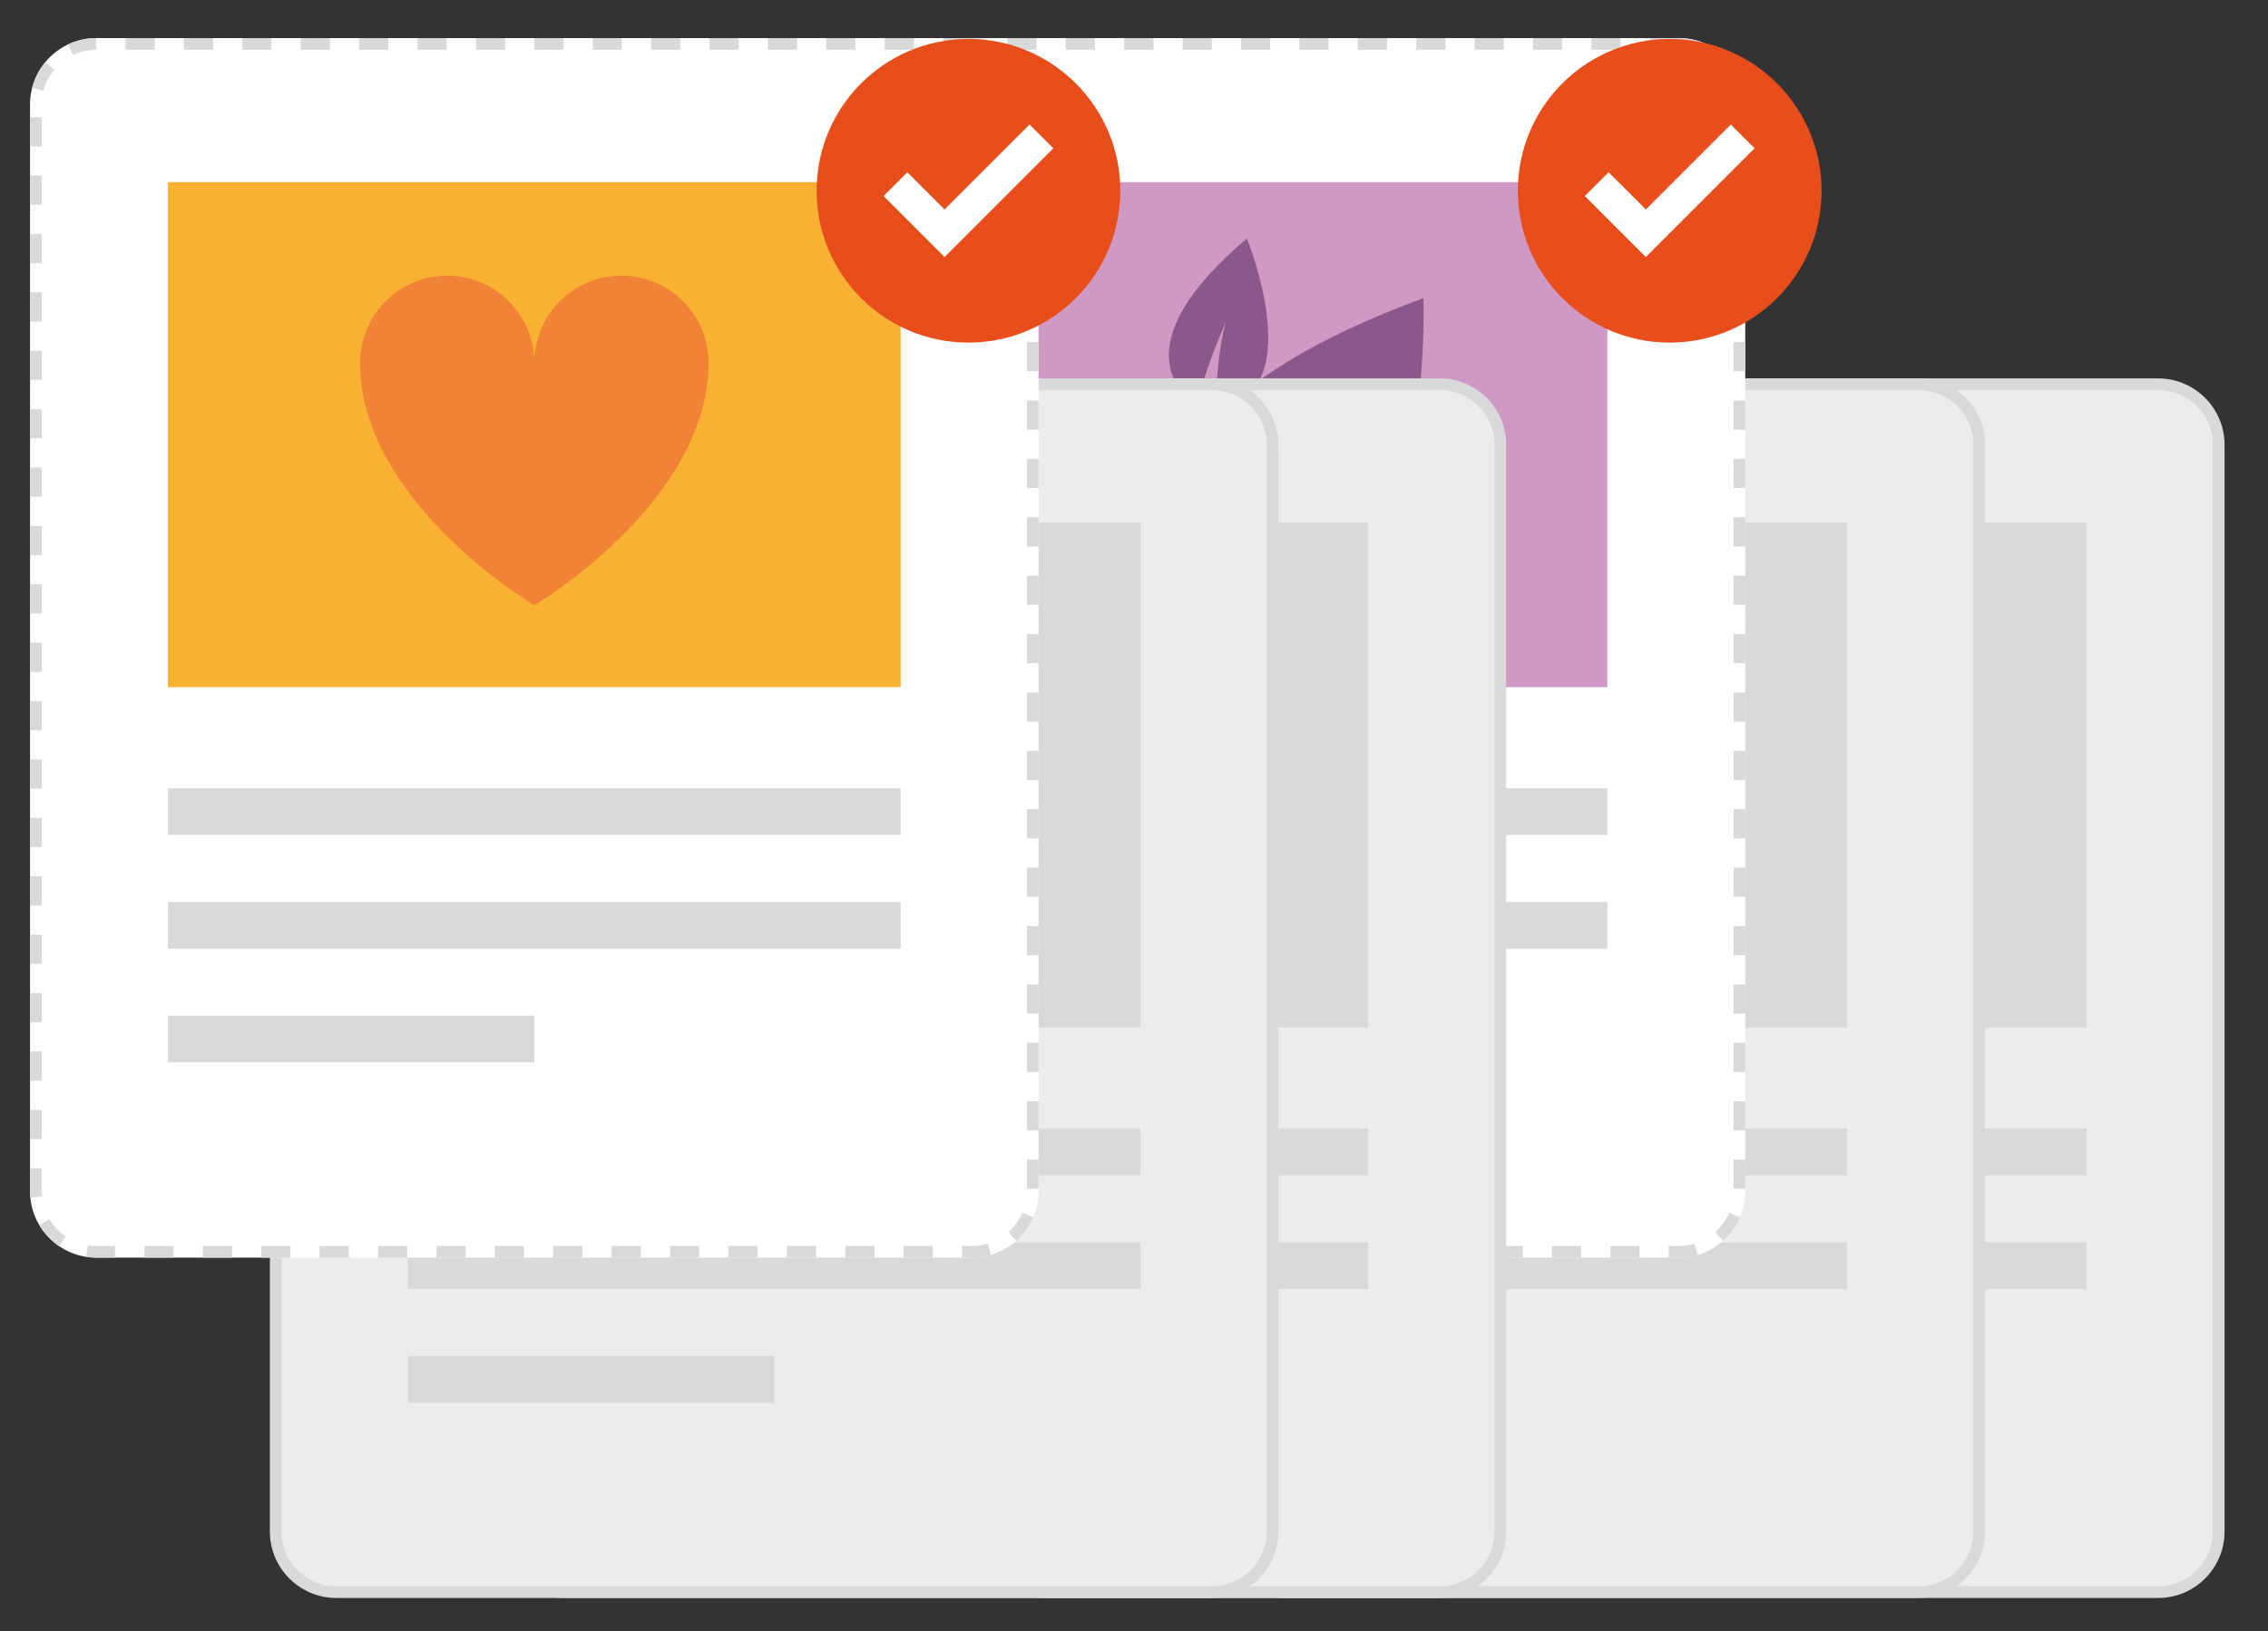 <?xml version="1.0" encoding="utf-8"?>
<!-- Generator: Adobe Illustrator 15.0.0, SVG Export Plug-In . SVG Version: 6.00 Build 0)  -->
<!DOCTYPE svg PUBLIC "-//W3C//DTD SVG 1.1//EN" "http://www.w3.org/Graphics/SVG/1.1/DTD/svg11.dtd">
<svg version="1.1" id="Layer_1" xmlns="http://www.w3.org/2000/svg" xmlns:xlink="http://www.w3.org/1999/xlink" x="0px" y="0px"
	 width="388.332px" height="279.333px" viewBox="0 0 388.332 279.333" enable-background="new 0 0 388.332 279.333"
	 xml:space="preserve">
<rect x="0" y="0" width="388.332" height="279.333" fill="#333333" stroke="none"/>
<g>
	<g>
		<path fill="#ECECEC" d="M219.55,272.629c-5.701,0-10.338-4.638-10.338-10.339V76.137c0-5.701,4.638-10.338,10.338-10.338h150
			c5.701,0,10.339,4.638,10.339,10.338v186.154c0,5.701-4.638,10.339-10.339,10.339H219.55z"/>
		<path fill="#D9D9D9" d="M369.551,66.798c5.149,0,9.339,4.189,9.339,9.338v186.154c0,5.149-4.189,9.339-9.339,9.339h-150
			c-5.149,0-9.338-4.189-9.338-9.339V76.137c0-5.149,4.189-9.338,9.338-9.338H369.551 M369.551,64.798h-150
			c-6.236,0-11.338,5.103-11.338,11.338v186.154c0,6.236,5.103,11.339,11.338,11.339h150c6.236,0,11.339-5.103,11.339-11.339V76.137
			C380.89,69.901,375.787,64.798,369.551,64.798L369.551,64.798z"/>
	</g>
	<rect x="231.822" y="89.467" fill="#D9D9D9" width="125.457" height="86.482"/>
	
		<line fill="none" stroke="#D9D9D9" stroke-width="8" stroke-miterlimit="10" x1="357.279" y1="197.259" x2="231.822" y2="197.259"/>
	
		<line fill="none" stroke="#D9D9D9" stroke-width="8" stroke-miterlimit="10" x1="357.279" y1="216.728" x2="231.822" y2="216.728"/>
	
		<line fill="none" stroke="#D9D9D9" stroke-width="8" stroke-miterlimit="10" x1="294.551" y1="236.196" x2="231.822" y2="236.196"/>
</g>
<g>
	<g>
		<path fill="#ECECEC" d="M178.55,272.629c-5.701,0-10.338-4.638-10.338-10.339V76.137c0-5.701,4.638-10.338,10.338-10.338h150
			c5.701,0,10.339,4.638,10.339,10.338v186.154c0,5.701-4.638,10.339-10.339,10.339H178.55z"/>
		<path fill="#D9D9D9" d="M328.551,66.798c5.149,0,9.339,4.189,9.339,9.338v186.154c0,5.149-4.189,9.339-9.339,9.339h-150
			c-5.149,0-9.338-4.189-9.338-9.339V76.137c0-5.149,4.189-9.338,9.338-9.338H328.551 M328.551,64.798h-150
			c-6.236,0-11.338,5.103-11.338,11.338v186.154c0,6.236,5.103,11.339,11.338,11.339h150c6.236,0,11.339-5.103,11.339-11.339V76.137
			C339.89,69.901,334.787,64.798,328.551,64.798L328.551,64.798z"/>
	</g>
	<rect x="190.822" y="89.467" fill="#D9D9D9" width="125.457" height="86.482"/>
	
		<line fill="none" stroke="#D9D9D9" stroke-width="8" stroke-miterlimit="10" x1="316.279" y1="197.259" x2="190.822" y2="197.259"/>
	
		<line fill="none" stroke="#D9D9D9" stroke-width="8" stroke-miterlimit="10" x1="316.279" y1="216.728" x2="190.822" y2="216.728"/>
	
		<line fill="none" stroke="#D9D9D9" stroke-width="8" stroke-miterlimit="10" x1="253.551" y1="236.196" x2="190.822" y2="236.196"/>
</g>
<g>
	<g>
		<path fill="#FFFFFF" d="M298.822,204.012c0,6.236-5.103,11.339-11.339,11.339h-150c-6.236,0-11.338-5.103-11.338-11.339V17.858
			c0-6.236,5.103-11.338,11.338-11.338h150c6.236,0,11.339,5.103,11.339,11.338V204.012z"/>
		<path fill="#D9D9D9" d="M287.483,6.52h-5v2h5V6.52L287.483,6.52L287.483,6.52z M277.483,6.52h-5v2h5V6.52L277.483,6.52z
			 M267.483,6.52h-5v2h5V6.52L267.483,6.52z M257.484,6.52h-5v2h5V6.52L257.484,6.52z M247.484,6.52h-5v2h5V6.52L247.484,6.52z
			 M237.484,6.52h-5v2h5V6.52L237.484,6.52z M227.484,6.52h-5v2h5V6.52L227.484,6.52z M217.484,6.52h-5v2h5V6.52L217.484,6.52z
			 M207.484,6.52h-5v2h5V6.52L207.484,6.52z M197.484,6.52h-5v2h5V6.52L197.484,6.52z M187.484,6.52h-5v2h5V6.52L187.484,6.52z
			 M177.484,6.52h-5v2h5V6.52L177.484,6.52z M167.484,6.52h-5v2h5V6.52L167.484,6.52z M157.484,6.52h-5v2h5V6.52L157.484,6.52z
			 M147.484,6.52h-5v2h5V6.52L147.484,6.52z M137.483,6.52c0,0,0,0-0.001,0c-0.004,0-0.008,0-0.013,0c-0.003,0-0.007,0-0.011,0
			c-0.002,0-0.004,0-0.005,0c-1.137,0.003-2.235,0.176-3.271,0.493c0,0,0,0-0.001,0c-0.005,0.001-0.011,0.003-0.016,0.005
			c-0.001,0-0.003,0-0.004,0.001c-0.004,0.001-0.008,0.003-0.013,0.004c-0.001,0-0.004,0.001-0.005,0.002
			c-0.003,0.001-0.007,0.002-0.01,0.003c-0.002,0.001-0.006,0.002-0.008,0.002c-0.002,0.001-0.004,0.001-0.007,0.002
			c-0.003,0.001-0.007,0.002-0.011,0.003c-0.002,0-0.004,0.001-0.006,0.001c-0.004,0.001-0.008,0.002-0.012,0.004
			c-0.001,0-0.003,0.001-0.004,0.001c-0.004,0.001-0.008,0.002-0.013,0.004c0,0-0.001,0-0.002,0
			c-0.005,0.001-0.009,0.003-0.014,0.004c-0.001,0-0.002,0.001-0.003,0.001c-0.005,0.001-0.009,0.003-0.014,0.004
			c-0.001,0-0.002,0.001-0.002,0.001c-0.005,0.001-0.01,0.003-0.015,0.005c0,0-0.001,0-0.002,0c-0.005,0.001-0.01,0.003-0.016,0.005
			l0,0c-0.467,0.152-0.92,0.333-1.359,0.542l0.859,1.806c1.25-0.595,2.589-0.896,3.979-0.896L137.483,6.52L137.483,6.52z
			 M128.737,10.664c-0.374,0.454-0.714,0.937-1.015,1.444l0,0c-0.012,0.02-0.023,0.039-0.035,0.059c0,0,0,0,0,0
			c-0.008,0.015-0.017,0.029-0.025,0.043c0,0,0,0,0,0.001c-0.002,0.004-0.005,0.009-0.008,0.013c0,0.001,0,0.001-0.001,0.002
			c-0.002,0.004-0.005,0.009-0.008,0.013c0,0,0,0.001-0.001,0.001c-0.005,0.009-0.01,0.018-0.016,0.027c0,0.001,0,0.001-0.001,0.002
			c-0.002,0.004-0.005,0.009-0.007,0.013c0,0.001-0.001,0.002-0.001,0.003c-0.002,0.004-0.005,0.008-0.007,0.012
			c0,0.001-0.001,0.002-0.001,0.003c-0.002,0.004-0.005,0.008-0.007,0.013c0,0,0,0.001-0.001,0.002
			c-0.002,0.004-0.004,0.008-0.007,0.012c0,0,0,0.001-0.001,0.002c-0.002,0.004-0.005,0.008-0.007,0.012
			c-0.001,0.001-0.001,0.002-0.002,0.004c-0.002,0.004-0.005,0.008-0.007,0.012c-0.001,0.001-0.001,0.002-0.002,0.003
			c-0.002,0.004-0.004,0.008-0.007,0.012c0,0.001-0.001,0.002-0.001,0.003c-0.002,0.004-0.004,0.007-0.006,0.011
			c0,0.001-0.001,0.002-0.001,0.003c-0.002,0.004-0.004,0.008-0.006,0.012c-0.001,0.001-0.001,0.003-0.002,0.004
			c-0.002,0.003-0.004,0.007-0.006,0.011c0,0.001-0.001,0.003-0.002,0.004c-0.002,0.004-0.004,0.008-0.006,0.012
			c-0.001,0.001-0.002,0.003-0.002,0.004c-0.002,0.003-0.003,0.006-0.005,0.009c-0.001,0.001-0.002,0.003-0.003,0.005
			c-0.002,0.003-0.003,0.006-0.005,0.01c-0.001,0.001-0.002,0.003-0.003,0.005c-0.002,0.003-0.004,0.007-0.006,0.01
			c0,0.002-0.001,0.003-0.002,0.005c-0.002,0.003-0.004,0.007-0.006,0.01c-0.001,0.002-0.002,0.004-0.003,0.005
			c-0.001,0.002-0.003,0.006-0.004,0.008s-0.002,0.005-0.004,0.007c-0.001,0.003-0.003,0.005-0.004,0.008
			c-0.001,0.002-0.002,0.004-0.003,0.006c-0.002,0.003-0.003,0.006-0.005,0.01c-0.001,0.002-0.002,0.004-0.003,0.006
			c-0.002,0.003-0.003,0.006-0.005,0.01c-0.001,0.002-0.002,0.004-0.003,0.006c-0.001,0.002-0.002,0.004-0.003,0.007
			c-0.002,0.003-0.003,0.006-0.005,0.009c-0.001,0.002-0.002,0.004-0.003,0.006c-0.001,0.003-0.003,0.005-0.004,0.008
			s-0.002,0.005-0.004,0.008c-0.001,0.002-0.002,0.004-0.003,0.006c-0.002,0.003-0.003,0.006-0.005,0.01
			c-0.001,0.002-0.002,0.004-0.003,0.006c-0.001,0.002-0.002,0.004-0.003,0.006c-0.001,0.003-0.003,0.006-0.005,0.01
			c-0.001,0.002-0.002,0.003-0.003,0.005c-0.001,0.003-0.003,0.007-0.005,0.01c-0.001,0.002-0.002,0.004-0.003,0.006
			c-0.001,0.002-0.002,0.004-0.003,0.006c-0.002,0.003-0.003,0.006-0.005,0.01c-0.001,0.002-0.002,0.004-0.004,0.007
			c-0.001,0.002-0.002,0.003-0.003,0.005c-0.001,0.004-0.003,0.007-0.005,0.011c-0.001,0.002-0.001,0.003-0.002,0.005
			c-0.002,0.004-0.004,0.008-0.006,0.012c0,0.001-0.001,0.002-0.002,0.004c-0.001,0.003-0.003,0.006-0.005,0.01
			c-0.001,0.002-0.002,0.004-0.003,0.007c-0.001,0.002-0.002,0.005-0.004,0.007c-0.001,0.001-0.001,0.003-0.002,0.005
			c-0.002,0.004-0.004,0.008-0.006,0.012c-0.001,0.001-0.001,0.002-0.002,0.004c-0.002,0.004-0.004,0.008-0.006,0.013
			c-0.001,0.001-0.001,0.002-0.002,0.004c-0.003,0.005-0.005,0.011-0.008,0.016l0,0c-0.001,0.003-0.003,0.005-0.004,0.008
			c0,0.001,0,0.001-0.001,0.002c-0.002,0.005-0.005,0.01-0.007,0.015c0,0-0.001,0.001-0.001,0.002
			c-0.002,0.005-0.005,0.01-0.008,0.015c0,0,0,0.001,0,0.002c-0.007,0.014-0.014,0.028-0.021,0.042c0,0,0,0.001,0,0.001
			c-0.343,0.697-0.617,1.434-0.812,2.201l1.938,0.492c0.335-1.32,0.976-2.579,1.852-3.641L128.737,10.664L128.737,10.664z
			 M128.145,20.056h-2v5h2V20.056L128.145,20.056z M128.145,30.056h-2v5h2V30.056L128.145,30.056z M128.145,40.056h-2v5h2V40.056
			L128.145,40.056z M128.145,50.056h-2v5h2V50.056L128.145,50.056z M128.145,60.056h-2v5h2V60.056L128.145,60.056z M128.145,70.056
			h-2v5h2V70.056L128.145,70.056z M128.145,80.056h-2v5h2V80.056L128.145,80.056z M128.145,90.056h-2v5h2V90.056L128.145,90.056z
			 M128.145,100.056h-2v5h2V100.056L128.145,100.056z M128.145,110.056h-2v5h2V110.056L128.145,110.056z M128.145,120.056h-2v5h2
			V120.056L128.145,120.056z M128.145,130.056h-2v5h2V130.056L128.145,130.056z M128.145,140.056h-2v5h2V140.056L128.145,140.056z
			 M128.145,150.056h-2v5h2V150.056L128.145,150.056z M128.145,160.056h-2v5h2V160.056L128.145,160.056z M128.145,170.056h-2v5h2
			V170.056L128.145,170.056z M128.145,180.056h-2v5h2V180.056L128.145,180.056z M128.145,190.056h-2v5h2V190.056L128.145,190.056z
			 M128.145,200.056h-2v3.956l0,0c0,0.006,0,0.012,0,0.018c0,0.002,0,0.004,0,0.006c0,0.004,0,0.008,0,0.012
			c0,0.002,0,0.005,0,0.007c0,0.004,0,0.007,0,0.01s0,0.006,0,0.008c0,0.004,0,0.007,0,0.01s0,0.006,0,0.008c0,0.003,0,0.007,0,0.01
			s0,0.005,0,0.008c0,0.004,0,0.006,0,0.01c0,0.003,0,0.005,0,0.008s0,0.007,0,0.01s0,0.005,0,0.008c0,0.003,0,0.007,0,0.01
			s0,0.005,0,0.008c0,0.004,0,0.007,0,0.011c0,0.003,0,0.007,0,0.01c0,0.005,0,0.009,0,0.014c0,0.003,0,0.006,0,0.009
			c0,0.002,0,0.006,0,0.008c0,0.004,0,0.007,0,0.01c0,0.002,0,0.005,0,0.008s0,0.006,0,0.01c0,0.002,0,0.005,0,0.007
			c0,0.004,0,0.007,0,0.011c0,0.002,0,0.004,0,0.007c0,0.003,0,0.007,0,0.01s0,0.005,0,0.007c0,0.004,0,0.008,0,0.011
			c0,0.002,0,0.004,0,0.005c0,0.005,0,0.009,0,0.013c0,0.001,0,0.002,0,0.003c0,0.026,0.001,0.053,0.002,0.079c0,0,0,0,0,0.001
			c0,0.005,0,0.01,0,0.015c0,0.001,0,0.001,0,0.002c0,0.005,0,0.01,0,0.015c0,0,0,0.001,0,0.002c0,0.005,0,0.01,0,0.015
			c0,0.001,0,0.001,0,0.001c0.006,0.152,0.015,0.304,0.026,0.454v0.001c0,0.005,0.001,0.009,0.001,0.014c0,0.001,0,0.003,0,0.004
			c0,0.004,0,0.008,0.001,0.012c0,0.002,0,0.004,0,0.006c0,0.003,0,0.007,0.001,0.011c0,0.002,0,0.004,0,0.006
			c0,0.004,0,0.007,0,0.011c0,0.003,0,0.005,0.001,0.008c0,0.003,0,0.006,0,0.009c0,0.003,0,0.007,0.001,0.011
			c0,0.002,0,0.004,0,0.006c0.002,0.021,0.004,0.044,0.006,0.065l1.992-0.184c-0.026-0.284-0.04-0.573-0.04-0.859V200.056
			L128.145,200.056z M129.446,208.75l-1.72,1.021c0.001,0.001,0.001,0.002,0.002,0.003c0.002,0.003,0.004,0.007,0.006,0.01
			c0.001,0.002,0.002,0.004,0.003,0.006c0.002,0.004,0.004,0.008,0.007,0.011c0.001,0.002,0.002,0.004,0.003,0.005
			c0.003,0.006,0.006,0.011,0.009,0.016c0,0,0,0,0,0.001c0.003,0.005,0.006,0.01,0.01,0.016c0.001,0.002,0.002,0.003,0.003,0.005
			c0.002,0.004,0.004,0.008,0.006,0.011c0.001,0.002,0.002,0.004,0.004,0.006c0.002,0.004,0.004,0.007,0.006,0.01
			c0.001,0.002,0.003,0.005,0.004,0.007c0.002,0.003,0.004,0.006,0.006,0.01c0.001,0.002,0.002,0.004,0.004,0.006
			c0.002,0.003,0.004,0.006,0.005,0.01c0.001,0.002,0.003,0.004,0.004,0.007c0.002,0.003,0.004,0.006,0.005,0.009
			c0.001,0.002,0.003,0.005,0.004,0.007c0.002,0.004,0.004,0.007,0.007,0.011c0.001,0.003,0.003,0.005,0.005,0.008
			c0.002,0.004,0.005,0.008,0.007,0.012c0.001,0.003,0.003,0.005,0.004,0.008c0.002,0.003,0.003,0.005,0.005,0.008
			c0.002,0.003,0.003,0.006,0.005,0.008c0.001,0.003,0.003,0.005,0.004,0.008c0.002,0.003,0.003,0.005,0.005,0.008
			c0.001,0.003,0.003,0.005,0.004,0.008c0.002,0.003,0.003,0.006,0.005,0.008c0.001,0.003,0.003,0.005,0.004,0.008
			c0.002,0.003,0.003,0.005,0.005,0.008c0.001,0.003,0.002,0.004,0.004,0.007c0.002,0.003,0.004,0.006,0.006,0.009
			c0,0.001,0.001,0.002,0.001,0.003c0.005,0.008,0.01,0.016,0.015,0.023c0,0.001,0.001,0.002,0.002,0.003
			c0.002,0.004,0.004,0.007,0.006,0.01c0.001,0.002,0.002,0.004,0.004,0.006c0.002,0.004,0.003,0.006,0.006,0.01
			c0.001,0.002,0.002,0.004,0.004,0.006c0.002,0.003,0.003,0.006,0.006,0.009c0.001,0.002,0.002,0.005,0.004,0.007
			c0.002,0.003,0.004,0.006,0.006,0.009c0.001,0.002,0.002,0.004,0.003,0.006c0.002,0.003,0.004,0.007,0.006,0.01
			c0.001,0.001,0.002,0.003,0.003,0.004c0.008,0.014,0.017,0.026,0.026,0.04l0,0c0.002,0.004,0.005,0.008,0.007,0.011
			c0.001,0.002,0.002,0.003,0.002,0.005c0.002,0.003,0.005,0.007,0.007,0.01c0.001,0.002,0.002,0.003,0.003,0.005
			c0.002,0.003,0.004,0.007,0.006,0.01c0.001,0.002,0.002,0.004,0.003,0.005c0.002,0.004,0.004,0.008,0.007,0.011
			c0.001,0.001,0.001,0.003,0.002,0.004c0.002,0.004,0.005,0.008,0.007,0.012c0,0,0.001,0.001,0.001,0.002
			c0.012,0.018,0.024,0.035,0.036,0.053c0,0.001,0.001,0.002,0.002,0.003c0.002,0.004,0.005,0.008,0.008,0.012
			c0,0.001,0.001,0.002,0.002,0.003c0.002,0.004,0.005,0.008,0.008,0.011c0,0.002,0.001,0.003,0.002,0.004
			c0.002,0.004,0.005,0.008,0.007,0.012c0.001,0.001,0.001,0.002,0.002,0.002c0.016,0.023,0.031,0.046,0.047,0.068
			c0,0,0,0.001,0,0.001c0.003,0.005,0.006,0.009,0.009,0.013c0,0.001,0.001,0.001,0.001,0.002c0.003,0.004,0.006,0.008,0.009,0.012
			c0,0.001,0.001,0.002,0.001,0.003c0.003,0.004,0.006,0.008,0.009,0.013h0c0.016,0.023,0.032,0.047,0.048,0.069c0,0,0,0,0,0
			c0.003,0.005,0.006,0.01,0.009,0.014c0,0,0,0.001,0.001,0.001c0.002,0.004,0.006,0.009,0.009,0.013
			c0,0.001,0.001,0.001,0.001,0.002c0.023,0.032,0.046,0.063,0.069,0.096l0,0c0.003,0.005,0.007,0.009,0.01,0.014c0,0,0,0,0,0
			c0.55,0.754,1.191,1.437,1.905,2.034l0,0c0.004,0.004,0.009,0.008,0.013,0.012l0,0c0.03,0.024,0.061,0.05,0.091,0.075
			c0,0,0.001,0,0.001,0.001c0.004,0.003,0.008,0.006,0.013,0.01c0,0,0,0,0,0.001c0.031,0.024,0.061,0.049,0.092,0.073
			c0,0.001,0.001,0.001,0.001,0.001c0.004,0.004,0.008,0.007,0.012,0.01c0,0.001,0.001,0.001,0.001,0.001
			c0.004,0.004,0.008,0.007,0.012,0.011h0c0.022,0.018,0.044,0.035,0.066,0.052l0,0.001c0.004,0.003,0.008,0.006,0.012,0.01
			c0,0,0.001,0,0.002,0.001c0.004,0.003,0.008,0.006,0.012,0.01c0,0,0.001,0,0.001,0.001c0.004,0.003,0.008,0.006,0.012,0.01
			c0,0,0,0,0.001,0c0.022,0.018,0.044,0.034,0.066,0.051c0,0.001,0,0.001,0.001,0.001c0.004,0.003,0.008,0.006,0.012,0.009
			c0.001,0.001,0.002,0.002,0.002,0.002c0.004,0.003,0.008,0.006,0.012,0.009c0,0.001,0.001,0.001,0.002,0.002
			c0.004,0.003,0.008,0.006,0.012,0.009c0,0.001,0.001,0.001,0.001,0.001c0.018,0.014,0.036,0.027,0.053,0.04h0
			c0.004,0.003,0.008,0.007,0.012,0.01c0,0,0.001,0.001,0.002,0.001c0.004,0.003,0.007,0.006,0.011,0.009
			c0.001,0.001,0.002,0.002,0.003,0.002c0.003,0.003,0.007,0.006,0.011,0.009c0.001,0.001,0.002,0.001,0.003,0.002
			c0.004,0.003,0.008,0.006,0.012,0.009c0,0,0.001,0.001,0.002,0.001c0.017,0.013,0.035,0.025,0.052,0.038
			c0,0.001,0.001,0.001,0.001,0.001c0.004,0.003,0.008,0.006,0.012,0.009c0.001,0.001,0.002,0.001,0.003,0.002
			c0.004,0.003,0.007,0.005,0.011,0.008c0.001,0.001,0.003,0.002,0.004,0.003c0.003,0.003,0.007,0.005,0.011,0.008
			c0.001,0.001,0.002,0.002,0.003,0.003c0.004,0.002,0.008,0.005,0.011,0.008c0.001,0,0.002,0.001,0.003,0.002
			c0.017,0.012,0.034,0.023,0.05,0.036c0.001,0,0.002,0.001,0.003,0.002c0.004,0.003,0.007,0.005,0.011,0.008
			c0.001,0.001,0.003,0.002,0.004,0.003c0.003,0.002,0.006,0.005,0.01,0.007c0.001,0.001,0.003,0.002,0.005,0.004
			c0.003,0.002,0.007,0.004,0.01,0.007c0.002,0.001,0.003,0.002,0.005,0.003c0.003,0.002,0.007,0.005,0.01,0.007
			c0.002,0.001,0.003,0.002,0.005,0.003c0.012,0.009,0.023,0.017,0.036,0.025c0.001,0.001,0.002,0.001,0.003,0.002
			c0.003,0.002,0.006,0.005,0.01,0.007c0.001,0.001,0.003,0.002,0.005,0.004c0.003,0.002,0.006,0.004,0.009,0.006
			c0.002,0.002,0.004,0.003,0.006,0.004c0.003,0.002,0.006,0.004,0.009,0.007c0.002,0.001,0.004,0.002,0.006,0.004
			c0.003,0.002,0.006,0.004,0.009,0.006c0.002,0.002,0.004,0.003,0.006,0.004c0.002,0.002,0.004,0.003,0.006,0.005l1.127-1.652
			C131.116,210.96,130.146,209.928,129.446,208.75L129.446,208.75z M136.042,213.24l-0.31,1.976
			c0.337,0.053,0.679,0.091,1.025,0.112h0c0.018,0.002,0.035,0.003,0.053,0.004c0,0,0,0,0.001,0
			c0.018,0.001,0.035,0.002,0.053,0.003c0,0,0.001,0,0.002,0c0.005,0,0.011,0.001,0.017,0.001h0
			c0.012,0.001,0.023,0.001,0.035,0.002c0,0,0.001,0,0.002,0c0.005,0,0.01,0,0.016,0.001c0.001,0,0.001,0,0.002,0
			c0.011,0,0.023,0.001,0.035,0.001c0.001,0,0.001,0,0.002,0c0.005,0.001,0.01,0.001,0.015,0.001c0.001,0,0.001,0,0.002,0
			c0.012,0.001,0.023,0.001,0.035,0.002c0,0,0.001,0,0.001,0c0.005,0,0.01,0,0.016,0c0.001,0,0.002,0,0.003,0
			c0.006,0.001,0.011,0.001,0.017,0.001l0,0c0.006,0,0.012,0.001,0.018,0.001c0,0,0.001,0,0.001,0c0.005,0,0.01,0,0.016,0
			c0.001,0,0.002,0,0.003,0c0.004,0.001,0.01,0.001,0.015,0.001c0,0,0.001,0,0.002,0c0.005,0,0.012,0,0.017,0.001c0,0,0,0,0.001,0
			c0.005,0,0.01,0,0.016,0c0.001,0,0.003,0,0.004,0c0.004,0,0.009,0,0.014,0.001c0.001,0,0.002,0,0.003,0c0.006,0,0.011,0,0.017,0
			l0,0c0.006,0,0.011,0,0.017,0.001c0.001,0,0.003,0,0.004,0c0.004,0,0.008,0,0.013,0c0.001,0,0.003,0,0.004,0
			c0.011,0,0.022,0.001,0.034,0.001c0.001,0,0.002,0,0.003,0c0.004,0,0.009,0,0.013,0c0.001,0,0.003,0,0.004,0
			c0.004,0,0.01,0,0.015,0c0,0.001,0.001,0.001,0.002,0.001c0.006,0,0.011,0,0.017,0c0.001,0,0.002,0,0.003,0
			c0.004,0,0.008,0,0.013,0c0.001,0,0.003,0,0.005,0c0.004,0,0.009,0,0.013,0c0.001,0,0.002,0,0.003,0c0.005,0,0.011,0,0.017,0
			c0.001,0,0.002,0,0.003,0c0.005,0.001,0.009,0.001,0.013,0.001c0.002,0,0.003,0,0.005,0c0.004,0,0.008,0,0.012,0
			c0.001,0,0.003,0,0.004,0c0.006,0,0.011,0,0.017,0c0.001,0,0.001,0,0.002,0c0.004,0,0.009,0,0.014,0c0.001,0,0.003,0,0.005,0
			c0.004,0,0.008,0,0.012,0c0.001,0,0.003,0,0.005,0c0.005,0,0.011,0,0.017,0l0,0h3.243v-2h-3.243
			C137,213.351,136.516,213.313,136.042,213.24L136.042,213.24z M150.726,213.351h-5v2h5V213.351L150.726,213.351z M160.726,213.351
			h-5v2h5V213.351L160.726,213.351z M170.726,213.351h-5v2h5V213.351L170.726,213.351z M180.726,213.351h-5v2h5V213.351
			L180.726,213.351z M190.726,213.351h-5v2h5V213.351L190.726,213.351z M200.726,213.351h-5v2h5V213.351L200.726,213.351z
			 M210.726,213.351h-5v2h5V213.351L210.726,213.351z M220.726,213.351h-5v2h5V213.351L220.726,213.351z M230.726,213.351h-5v2h5
			V213.351L230.726,213.351z M240.726,213.351h-5v2h5V213.351L240.726,213.351z M250.726,213.351h-5v2h5V213.351L250.726,213.351z
			 M260.726,213.351h-5v2h5V213.351L260.726,213.351z M270.726,213.351h-5v2h5V213.351L270.726,213.351z M280.726,213.351h-5v2h5
			V213.351L280.726,213.351z M290.114,212.971c-0.852,0.252-1.736,0.38-2.631,0.38h-1.758v2h1.758l0,0c0.006,0,0.012,0,0.017,0
			c0.001,0,0.003,0,0.005,0c0.004,0,0.008,0,0.013,0c0.001,0,0.003,0,0.004,0c0.005,0,0.011,0,0.017,0c0.001,0,0.002,0,0.004,0
			c0.004,0,0.008,0,0.012,0c0.002,0,0.004,0,0.006,0c0.005,0,0.01,0,0.016,0c0,0,0.001,0,0.002,0c0.004,0,0.01,0,0.014-0.001
			c0.002,0,0.004,0,0.006,0c0.004,0,0.008,0,0.013,0c0.001,0,0.002,0,0.003,0c0.006,0,0.011,0,0.016,0c0.002,0,0.004,0,0.005,0
			c0.005,0,0.009,0,0.013,0c0.002,0,0.003,0,0.004,0c0.006,0,0.012,0,0.017,0c0.001,0,0.001,0,0.001,0
			c0.005-0.001,0.011-0.001,0.016-0.001c0.002,0,0.002,0,0.004,0c0.005,0,0.01,0,0.016,0c0,0,0,0,0.001,0
			c0.005,0,0.011,0,0.017-0.001c0.001,0,0.002,0,0.003,0c0.005,0,0.01,0,0.015,0c0.001,0,0.002,0,0.003,0c0.006,0,0.011,0,0.017,0
			h0.001c0.005,0,0.011-0.001,0.016-0.001c0.001,0,0.003,0,0.004,0c0.005,0,0.011,0,0.017,0l0,0c0.006,0,0.012-0.001,0.017-0.001
			c0.001,0,0.002,0,0.003,0c0.004,0,0.01,0,0.015,0c0.001,0,0.002,0,0.003,0c0.006-0.001,0.012-0.001,0.017-0.001
			c0.001,0,0.001,0,0.001,0c0.006,0,0.01,0,0.016-0.001c0.002,0,0.002,0,0.004,0c0.011,0,0.021,0,0.033-0.001
			c0.001,0,0.002,0,0.002,0c0.006,0,0.01,0,0.016-0.001c0.001,0,0.002,0,0.002,0c0.012,0,0.023,0,0.035-0.001c0,0,0.001,0,0.002,0
			c0.012-0.001,0.022-0.001,0.034-0.002c0.001,0,0.001,0,0.002,0c0.005,0,0.011,0,0.017,0c0,0,0,0,0-0.001c0.006,0,0.012,0,0.018,0
			h0.001c0.006-0.001,0.011-0.001,0.017-0.001h0.002c0.012-0.001,0.023-0.001,0.035-0.002c0,0,0,0,0.001,0
			c0.018-0.001,0.035-0.002,0.053-0.003h0.001c0.012-0.001,0.023-0.002,0.035-0.002c0,0,0,0,0.001,0
			c0.714-0.044,1.411-0.154,2.084-0.325l0,0c0.011-0.003,0.022-0.006,0.033-0.009c0.001,0,0.001,0,0.001,0
			c0.012-0.003,0.022-0.006,0.033-0.009c0,0,0.001,0,0.002,0c0.004-0.001,0.01-0.003,0.014-0.004c0.001,0,0.002,0,0.003,0
			c0.005-0.002,0.011-0.003,0.016-0.005c0.001,0,0.001,0,0.001,0c0.005-0.001,0.01-0.003,0.014-0.004
			c0.002,0,0.003-0.001,0.004-0.001c0.006-0.001,0.01-0.002,0.014-0.004c0.001,0,0.002,0,0.002,0
			c0.005-0.001,0.01-0.003,0.016-0.004c0.001-0.001,0.002-0.001,0.004-0.001c0.004-0.001,0.007-0.002,0.01-0.003
			c0.002-0.001,0.004-0.001,0.006-0.002c0.005-0.001,0.01-0.002,0.014-0.004c0.002,0,0.004-0.001,0.006-0.001
			c0.004-0.001,0.006-0.002,0.01-0.003c0.002,0,0.004-0.001,0.006-0.002c0.003,0,0.006-0.001,0.01-0.002
			c0.002-0.001,0.006-0.002,0.008-0.003c0.004,0,0.008-0.002,0.01-0.002c0.003-0.001,0.006-0.002,0.008-0.002
			c0.002-0.001,0.004-0.002,0.007-0.002c0.003-0.001,0.005-0.002,0.009-0.003c0.002,0,0.004-0.001,0.006-0.002
			c0.005-0.001,0.01-0.002,0.014-0.004c0.002,0,0.004-0.001,0.006-0.001c0.004-0.001,0.006-0.002,0.01-0.003
			c0.001,0,0.002-0.001,0.003-0.001c0.007-0.002,0.015-0.004,0.021-0.006c0.001,0,0,0,0.001,0c0.003-0.001,0.007-0.002,0.011-0.003
			c0.001-0.001,0.002-0.001,0.002-0.001c0.012-0.003,0.023-0.007,0.035-0.01l0,0c0.02-0.006,0.039-0.012,0.06-0.018L290.114,212.971
			L290.114,212.971z M296.075,207.661c-0.539,1.255-1.366,2.403-2.394,3.319l1.331,1.492c0.482-0.43,0.927-0.899,1.33-1.403l0,0
			c0.004-0.005,0.008-0.009,0.011-0.014l0,0c0.018-0.022,0.035-0.044,0.053-0.066c0,0,0,0,0-0.001
			c0.003-0.004,0.007-0.008,0.01-0.012c0.001-0.001,0.001-0.001,0.001-0.002c0.004-0.004,0.006-0.008,0.01-0.012
			c0-0.001,0.001-0.001,0.002-0.002c0.002-0.004,0.006-0.008,0.009-0.012c0.001-0.001,0.001-0.001,0.001-0.002
			c0.018-0.021,0.034-0.044,0.051-0.065c0,0,0-0.001,0.001-0.001c0.003-0.004,0.005-0.008,0.009-0.012
			c0-0.001,0.002-0.002,0.002-0.003c0.003-0.004,0.006-0.007,0.008-0.011c0.002-0.001,0.002-0.002,0.004-0.004
			c0.002-0.003,0.004-0.007,0.008-0.01c0-0.002,0.002-0.003,0.002-0.004c0.003-0.004,0.006-0.007,0.008-0.011
			c0.002-0.001,0.002-0.002,0.002-0.003c0.01-0.012,0.019-0.023,0.027-0.036c0.001-0.001,0.002-0.002,0.003-0.003
			c0.003-0.003,0.005-0.006,0.007-0.01c0.002-0.001,0.002-0.003,0.004-0.004c0.002-0.004,0.004-0.007,0.007-0.01
			c0.001-0.002,0.003-0.004,0.004-0.005c0.002-0.003,0.005-0.007,0.007-0.01c0.002-0.002,0.002-0.003,0.004-0.005
			c0.002-0.003,0.004-0.006,0.007-0.01c0.001-0.001,0.003-0.003,0.004-0.005c0.003-0.003,0.005-0.006,0.007-0.01
			c0.001-0.001,0.002-0.003,0.004-0.004c0.002-0.004,0.004-0.007,0.007-0.01c0.001-0.001,0.001-0.001,0.001-0.002
			c0.006-0.007,0.011-0.015,0.016-0.021c0.002-0.002,0.003-0.004,0.004-0.005c0.002-0.003,0.004-0.006,0.006-0.009
			c0.002-0.002,0.004-0.004,0.005-0.006c0.002-0.003,0.005-0.006,0.007-0.009c0.001-0.002,0.002-0.004,0.004-0.006
			c0.002-0.003,0.004-0.006,0.006-0.009c0.002-0.002,0.004-0.004,0.004-0.006c0.003-0.003,0.005-0.006,0.007-0.009
			c0.002-0.002,0.003-0.005,0.005-0.007c0.002-0.003,0.004-0.005,0.006-0.008c0.002-0.002,0.003-0.005,0.005-0.007
			c0.002-0.003,0.004-0.005,0.006-0.008c0.001-0.003,0.003-0.005,0.005-0.007c0.003-0.005,0.006-0.01,0.01-0.015
			c0.002-0.002,0.004-0.005,0.006-0.008c0.002-0.002,0.004-0.005,0.005-0.007c0.002-0.003,0.004-0.006,0.006-0.008
			c0.001-0.003,0.003-0.005,0.005-0.007c0.002-0.003,0.004-0.006,0.006-0.009c0.002-0.002,0.003-0.004,0.005-0.007
			s0.004-0.006,0.006-0.008c0.001-0.003,0.003-0.005,0.005-0.007c0.002-0.003,0.004-0.006,0.006-0.009
			c0.002-0.002,0.003-0.004,0.004-0.007c0.003-0.003,0.005-0.006,0.008-0.009c0.001-0.002,0.002-0.004,0.004-0.006
			c0.003-0.005,0.006-0.01,0.01-0.015c0-0.001,0.001-0.002,0.002-0.002c0.002-0.005,0.006-0.009,0.009-0.014
			c0.001-0.001,0.003-0.003,0.003-0.005c0.003-0.003,0.005-0.007,0.008-0.01c0.001-0.002,0.002-0.005,0.004-0.006
			c0.002-0.003,0.004-0.007,0.006-0.01c0.002-0.002,0.003-0.004,0.004-0.006c0.003-0.003,0.005-0.006,0.007-0.01
			c0.001-0.001,0.003-0.004,0.005-0.006c0.002-0.003,0.004-0.007,0.006-0.01c0.002-0.002,0.003-0.003,0.004-0.005
			c0.002-0.004,0.005-0.008,0.008-0.011c0-0.002,0.002-0.003,0.002-0.005c0.008-0.01,0.015-0.021,0.021-0.031
			c0.001-0.001,0.002-0.002,0.002-0.003c0.004-0.004,0.006-0.008,0.008-0.012c0.002-0.002,0.003-0.003,0.004-0.005
			c0.002-0.004,0.005-0.007,0.008-0.011c0-0.002,0.002-0.004,0.003-0.005c0.003-0.004,0.005-0.008,0.007-0.011
			c0.002-0.002,0.002-0.003,0.004-0.005c0.002-0.004,0.004-0.008,0.007-0.011c0.001-0.002,0.002-0.003,0.003-0.005
			c0.003-0.004,0.006-0.009,0.009-0.013c0.001-0.001,0.001-0.002,0.001-0.003c0.008-0.01,0.015-0.021,0.021-0.031
			c0-0.001,0.001-0.002,0.002-0.003c0.002-0.004,0.006-0.008,0.008-0.013c0.002-0.001,0.002-0.003,0.003-0.004
			c0.003-0.004,0.005-0.008,0.008-0.012c0.001-0.002,0.002-0.003,0.003-0.005c0.002-0.003,0.005-0.007,0.008-0.011
			c0-0.002,0.002-0.003,0.002-0.005c0.003-0.004,0.006-0.008,0.008-0.012c0.001-0.001,0.002-0.003,0.003-0.004
			c0.003-0.004,0.006-0.009,0.009-0.013c0-0.001,0.001-0.002,0.002-0.003c0.006-0.011,0.014-0.021,0.02-0.031
			c0.001-0.001,0.002-0.003,0.002-0.003c0.003-0.005,0.006-0.009,0.008-0.013c0.002-0.002,0.002-0.003,0.004-0.005
			c0.002-0.004,0.004-0.008,0.007-0.011c0.001-0.002,0.002-0.004,0.003-0.005c0.002-0.004,0.005-0.008,0.008-0.012
			c0-0.002,0.001-0.003,0.002-0.005c0.003-0.003,0.006-0.007,0.008-0.011c0.001-0.002,0.002-0.003,0.002-0.005
			c0.004-0.004,0.006-0.009,0.01-0.014c0,0,0-0.001,0-0.002c0.008-0.011,0.014-0.021,0.021-0.032c0,0,0-0.001,0.001-0.002
			c0.003-0.005,0.005-0.009,0.009-0.014c0-0.001,0.001-0.003,0.002-0.004c0.002-0.004,0.005-0.008,0.008-0.012
			c0-0.002,0.002-0.003,0.002-0.005c0.003-0.004,0.006-0.008,0.008-0.012c0-0.001,0.002-0.003,0.002-0.004
			c0.003-0.004,0.006-0.009,0.008-0.013c0.001-0.001,0.002-0.002,0.002-0.003c0.004-0.005,0.006-0.01,0.01-0.015
			c0-0.001,0-0.001,0-0.002c0.008-0.011,0.014-0.021,0.021-0.032c0.001-0.001,0.001-0.001,0.001-0.002
			c0.003-0.005,0.006-0.009,0.009-0.014c0.001-0.002,0.001-0.003,0.003-0.004c0.002-0.004,0.004-0.009,0.006-0.012
			c0.002-0.002,0.003-0.004,0.004-0.006c0.002-0.003,0.004-0.007,0.007-0.011c0.001-0.002,0.001-0.003,0.003-0.005
			c0.002-0.004,0.004-0.008,0.007-0.012c0.001-0.001,0.002-0.003,0.003-0.004c0.002-0.005,0.006-0.01,0.008-0.015
			c0,0,0.001-0.001,0.001-0.002c0.007-0.011,0.013-0.021,0.02-0.032c0.001-0.001,0.001-0.002,0.002-0.003
			c0.003-0.004,0.005-0.009,0.008-0.013c0.001-0.002,0.002-0.004,0.003-0.005c0.002-0.004,0.004-0.008,0.006-0.012
			c0.002-0.001,0.002-0.003,0.004-0.005c0.002-0.004,0.004-0.008,0.006-0.011c0.002-0.002,0.002-0.004,0.004-0.006
			c0.002-0.004,0.004-0.008,0.006-0.012c0.001-0.001,0.002-0.003,0.003-0.004c0.003-0.005,0.005-0.009,0.008-0.014
			c0.001-0.001,0.001-0.002,0.001-0.003c0.007-0.011,0.014-0.021,0.02-0.032c0-0.001,0.002-0.003,0.002-0.004
			c0.002-0.004,0.005-0.008,0.008-0.012c0-0.002,0.002-0.004,0.002-0.006c0.002-0.003,0.004-0.007,0.007-0.011
			c0.001-0.002,0.002-0.004,0.003-0.006c0.002-0.003,0.004-0.007,0.006-0.011c0.002-0.002,0.002-0.004,0.004-0.005
			c0.002-0.004,0.004-0.008,0.006-0.011c0.001-0.003,0.002-0.004,0.003-0.006c0.003-0.004,0.005-0.008,0.007-0.012
			c0.001-0.002,0.002-0.003,0.002-0.005c0.004-0.005,0.006-0.011,0.01-0.016c0-0.001,0-0.001,0-0.001
			c0.003-0.005,0.006-0.011,0.009-0.016c0.001-0.001,0.002-0.003,0.003-0.004c0.002-0.004,0.004-0.008,0.006-0.012
			c0.002-0.002,0.003-0.005,0.004-0.006c0.002-0.004,0.004-0.007,0.006-0.011c0.001-0.002,0.002-0.004,0.003-0.006
			c0.002-0.004,0.004-0.007,0.006-0.011c0.001-0.002,0.003-0.004,0.003-0.006c0.002-0.004,0.004-0.007,0.006-0.011
			c0.002-0.002,0.002-0.004,0.004-0.006c0.002-0.004,0.004-0.007,0.006-0.011c0.001-0.002,0.002-0.004,0.003-0.006
			c0.003-0.005,0.006-0.01,0.009-0.016c0-0.001,0-0.001,0.001-0.002c0.003-0.005,0.005-0.01,0.008-0.015
			c0.001-0.002,0.002-0.003,0.003-0.006c0.002-0.003,0.004-0.006,0.006-0.01c0.002-0.003,0.002-0.005,0.004-0.007
			c0.002-0.003,0.003-0.006,0.005-0.009c0.001-0.003,0.003-0.006,0.004-0.008c0.001-0.003,0.003-0.006,0.005-0.009
			c0.001-0.003,0.002-0.005,0.004-0.008s0.004-0.006,0.005-0.009s0.003-0.005,0.004-0.008s0.003-0.006,0.005-0.009
			c0.001-0.002,0.002-0.005,0.004-0.007c0.002-0.003,0.003-0.006,0.004-0.009c0.004-0.005,0.006-0.011,0.009-0.016
			c0.001-0.002,0.003-0.005,0.004-0.008s0.003-0.006,0.005-0.009c0.001-0.002,0.002-0.005,0.004-0.007
			c0.002-0.003,0.003-0.006,0.004-0.009c0.002-0.003,0.004-0.005,0.004-0.008c0.002-0.003,0.004-0.006,0.006-0.009
			c0.001-0.003,0.002-0.005,0.003-0.007c0.002-0.003,0.003-0.007,0.005-0.01c0.002-0.002,0.002-0.005,0.004-0.007
			c0.002-0.003,0.004-0.006,0.005-0.01c0.001-0.002,0.002-0.004,0.003-0.006c0.002-0.003,0.004-0.007,0.006-0.01
			c0-0.001,0-0.002,0.001-0.003c0.005-0.008,0.009-0.017,0.013-0.025c0.001-0.001,0.002-0.002,0.002-0.003
			c0.002-0.004,0.004-0.008,0.006-0.012c0-0.001,0.002-0.003,0.002-0.005c0.002-0.003,0.004-0.007,0.006-0.011
			c0.001-0.001,0.002-0.003,0.003-0.005c0.002-0.004,0.003-0.007,0.005-0.011c0.002-0.002,0.002-0.004,0.003-0.005
			c0.002-0.004,0.004-0.008,0.006-0.012c0.001-0.001,0.001-0.003,0.002-0.004c0.003-0.004,0.005-0.009,0.007-0.013
			c0,0,0-0.001,0-0.002c0.01-0.02,0.021-0.039,0.03-0.059c0-0.001,0-0.001,0.001-0.001c0.002-0.005,0.004-0.01,0.006-0.014
			c0.001-0.001,0.001-0.002,0.002-0.003c0.002-0.004,0.004-0.009,0.006-0.014c0,0,0.001-0.001,0.002-0.002
			c0.002-0.004,0.004-0.009,0.006-0.014c0,0,0.001-0.001,0.001-0.002c0.085-0.174,0.167-0.35,0.243-0.528L296.075,207.661
			L296.075,207.661z M298.822,198.572h-2v5h2V198.572L298.822,198.572z M298.822,188.572h-2v5h2V188.572L298.822,188.572z
			 M298.822,178.572h-2v5h2V178.572L298.822,178.572z M298.822,168.572h-2v5h2V168.572L298.822,168.572z M298.822,158.572h-2v5h2
			V158.572L298.822,158.572z M298.822,148.572h-2v5h2V148.572L298.822,148.572z M298.822,138.572h-2v5h2V138.572L298.822,138.572z
			 M298.822,128.572h-2v5h2V128.572L298.822,128.572z M298.822,118.572h-2v5h2V118.572L298.822,118.572z M298.822,108.572h-2v5h2
			V108.572L298.822,108.572z M298.822,98.572h-2v5h2V98.572L298.822,98.572z M298.822,88.572h-2v5h2V88.572L298.822,88.572z
			 M298.822,78.572h-2v5h2V78.572L298.822,78.572z M298.822,68.572h-2v5h2V68.572L298.822,68.572z M298.822,58.572h-2v5h2V58.572
			L298.822,58.572z M298.822,48.572h-2v5h2V48.572L298.822,48.572z M298.822,38.572h-2v5h2V38.572L298.822,38.572z M298.822,28.572
			h-2v5h2V28.572L298.822,28.572z M298.822,18.572h-2v5h2V18.572L298.822,18.572z M295.214,9.583l-1.365,1.461
			c1.006,0.94,1.805,2.107,2.312,3.374l1.856-0.743c-0.122-0.305-0.257-0.604-0.404-0.896c-0.001,0-0.001-0.001-0.001-0.001
			c-0.003-0.005-0.006-0.011-0.008-0.016c0,0,0,0-0.001-0.001c-0.003-0.005-0.005-0.011-0.009-0.016c0,0,0,0,0-0.001
			c-0.012-0.023-0.023-0.046-0.035-0.069c0,0-0.001-0.001-0.002-0.002c-0.002-0.005-0.004-0.01-0.007-0.015
			c-0.001-0.001-0.001-0.002-0.001-0.003c-0.003-0.004-0.006-0.009-0.008-0.014c0-0.001-0.002-0.002-0.002-0.003
			c-0.002-0.005-0.005-0.01-0.008-0.014c0-0.001,0-0.002-0.001-0.002c-0.003-0.005-0.005-0.011-0.009-0.016c0,0,0,0,0,0
			c-0.006-0.012-0.012-0.023-0.018-0.035v0c-0.004-0.005-0.006-0.011-0.01-0.016c0-0.001,0-0.002-0.001-0.003
			c-0.003-0.004-0.005-0.009-0.007-0.013c-0.001-0.001-0.002-0.003-0.002-0.004c-0.003-0.004-0.006-0.008-0.008-0.013
			c0-0.001-0.001-0.003-0.002-0.004c-0.002-0.004-0.004-0.009-0.007-0.013c-0.001-0.001-0.001-0.003-0.002-0.004
			c-0.003-0.005-0.005-0.01-0.008-0.015c-0.001,0-0.001-0.001-0.001-0.002c-0.006-0.011-0.012-0.022-0.019-0.034
			c0,0-0.001-0.001-0.001-0.001c-0.002-0.005-0.006-0.01-0.008-0.015c-0.001-0.001-0.002-0.003-0.002-0.004
			c-0.003-0.004-0.005-0.008-0.008-0.012c0-0.002-0.001-0.003-0.002-0.005c-0.002-0.003-0.004-0.007-0.006-0.011
			c-0.002-0.001-0.002-0.004-0.004-0.005c-0.002-0.004-0.004-0.007-0.006-0.011c-0.001-0.002-0.002-0.003-0.003-0.005
			c-0.002-0.004-0.005-0.008-0.007-0.012c0-0.001-0.002-0.003-0.002-0.004c-0.006-0.011-0.012-0.021-0.019-0.032
			c-0.001-0.001-0.001-0.003-0.003-0.004c-0.002-0.004-0.004-0.008-0.006-0.012c-0.001-0.002-0.002-0.004-0.004-0.006
			c-0.002-0.003-0.004-0.007-0.006-0.01c0-0.002-0.002-0.004-0.003-0.006c-0.002-0.003-0.004-0.007-0.006-0.01
			c-0.001-0.002-0.003-0.004-0.003-0.006c-0.002-0.003-0.004-0.007-0.006-0.01c-0.002-0.002-0.003-0.004-0.004-0.007
			c-0.002-0.003-0.004-0.007-0.006-0.01c-0.002-0.002-0.002-0.003-0.004-0.005c-0.002-0.005-0.005-0.01-0.008-0.014
			c0,0,0-0.001-0.001-0.002c-0.003-0.005-0.006-0.011-0.009-0.016c-0.001-0.001-0.002-0.003-0.004-0.005
			c-0.002-0.003-0.004-0.007-0.006-0.011c-0.001-0.002-0.002-0.004-0.004-0.007c-0.002-0.003-0.004-0.006-0.005-0.009
			c-0.001-0.002-0.003-0.004-0.005-0.007c-0.001-0.003-0.003-0.006-0.005-0.009c-0.001-0.002-0.003-0.005-0.004-0.007
			c-0.002-0.003-0.003-0.006-0.005-0.009c-0.002-0.002-0.003-0.005-0.004-0.007c-0.002-0.002-0.004-0.006-0.006-0.008
			s-0.003-0.005-0.004-0.008c-0.002-0.003-0.004-0.007-0.007-0.01c-0.001-0.002-0.001-0.003-0.003-0.005
			c-0.003-0.005-0.006-0.011-0.009-0.016c-0.001-0.002-0.003-0.004-0.004-0.006c-0.002-0.003-0.004-0.006-0.006-0.01
			c-0.001-0.002-0.003-0.004-0.004-0.007c-0.002-0.003-0.003-0.006-0.005-0.008s-0.004-0.005-0.005-0.008
			c-0.002-0.003-0.003-0.005-0.005-0.008c-0.002-0.002-0.003-0.005-0.005-0.008c-0.001-0.002-0.003-0.005-0.005-0.008
			c-0.002-0.002-0.003-0.005-0.004-0.008c-0.002-0.002-0.004-0.005-0.006-0.008c-0.001-0.003-0.002-0.005-0.004-0.008
			c-0.002-0.003-0.004-0.005-0.005-0.008c-0.003-0.005-0.007-0.01-0.01-0.016c-0.001-0.002-0.003-0.004-0.005-0.006
			c-0.001-0.003-0.003-0.006-0.004-0.009c-0.002-0.002-0.004-0.005-0.005-0.007c-0.002-0.003-0.003-0.005-0.005-0.009
			c-0.002-0.002-0.004-0.005-0.005-0.007c-0.002-0.003-0.003-0.005-0.005-0.008c-0.002-0.002-0.003-0.005-0.005-0.007
			c-0.001-0.003-0.003-0.006-0.005-0.009c-0.002-0.002-0.003-0.004-0.004-0.007c-0.002-0.003-0.004-0.005-0.006-0.009
			c-0.002-0.002-0.003-0.004-0.004-0.006c-0.002-0.003-0.004-0.006-0.006-0.009c-0.002-0.002-0.002-0.004-0.004-0.006
			c-0.007-0.011-0.014-0.022-0.021-0.033c-0.001-0.002-0.003-0.004-0.004-0.006c-0.002-0.003-0.004-0.006-0.006-0.009
			c-0.001-0.002-0.003-0.004-0.004-0.006c-0.002-0.003-0.004-0.006-0.005-0.009c-0.002-0.002-0.004-0.004-0.005-0.006
			c-0.002-0.003-0.004-0.006-0.005-0.009c-0.002-0.002-0.004-0.004-0.005-0.006c-0.002-0.003-0.004-0.006-0.006-0.009
			c-0.001-0.002-0.003-0.004-0.004-0.006c-0.002-0.003-0.004-0.006-0.006-0.009c-0.001-0.002-0.003-0.004-0.003-0.006
			c-0.008-0.011-0.016-0.023-0.022-0.034c-0.001-0.001-0.002-0.003-0.003-0.004c-0.002-0.003-0.004-0.007-0.007-0.01
			c-0.001-0.001-0.002-0.003-0.003-0.005c-0.002-0.003-0.004-0.006-0.006-0.009c-0.002-0.002-0.004-0.004-0.004-0.006
			c-0.002-0.003-0.004-0.006-0.006-0.009c-0.002-0.002-0.004-0.004-0.005-0.006c-0.002-0.003-0.004-0.006-0.006-0.009
			c-0.001-0.002-0.003-0.004-0.004-0.006c-0.002-0.003-0.004-0.006-0.006-0.009c-0.001-0.002-0.002-0.003-0.003-0.005
			c-0.008-0.011-0.016-0.023-0.023-0.035c-0.001-0.001-0.002-0.003-0.003-0.005c-0.002-0.003-0.005-0.006-0.007-0.01
			c-0.001-0.001-0.002-0.003-0.003-0.005c-0.002-0.003-0.005-0.007-0.007-0.01c-0.001-0.002-0.002-0.004-0.004-0.006
			c-0.002-0.003-0.004-0.006-0.006-0.009c-0.002-0.002-0.002-0.003-0.004-0.005c-0.002-0.003-0.004-0.006-0.006-0.009
			c-0.002-0.002-0.003-0.004-0.004-0.006c-0.002-0.003-0.004-0.006-0.006-0.009c-0.002-0.001-0.003-0.003-0.004-0.004
			c-0.008-0.012-0.016-0.024-0.023-0.036c-0.002-0.001-0.002-0.002-0.003-0.003c-0.002-0.003-0.005-0.007-0.007-0.011
			c-0.002-0.001-0.002-0.003-0.004-0.004c-0.002-0.003-0.004-0.006-0.006-0.01c-0.002-0.002-0.002-0.003-0.004-0.005
			c-0.002-0.004-0.004-0.007-0.007-0.01c-0.001-0.001-0.002-0.003-0.003-0.004c-0.002-0.003-0.005-0.007-0.007-0.01
			c-0.001-0.001-0.003-0.003-0.003-0.004c-0.003-0.003-0.006-0.007-0.008-0.011c0-0.001-0.001-0.001-0.002-0.002
			c-0.009-0.013-0.018-0.025-0.025-0.038c-0.001-0.001-0.002-0.002-0.002-0.002c-0.003-0.004-0.005-0.007-0.008-0.011
			c-0.001-0.001-0.002-0.003-0.003-0.004c-0.003-0.003-0.005-0.006-0.007-0.01c-0.002-0.001-0.002-0.003-0.004-0.005
			c-0.002-0.003-0.004-0.006-0.006-0.01c-0.002-0.001-0.003-0.003-0.004-0.005c-0.002-0.003-0.005-0.006-0.008-0.01
			c0-0.001-0.002-0.002-0.002-0.004c-0.003-0.003-0.006-0.007-0.008-0.011c-0.001-0.001-0.002-0.002-0.002-0.003
			c-0.01-0.013-0.019-0.025-0.027-0.038c0,0,0,0-0.001-0.001c-0.003-0.004-0.005-0.007-0.008-0.011
			c-0.001-0.001-0.002-0.002-0.003-0.003c-0.002-0.003-0.005-0.007-0.008-0.01c0-0.001-0.002-0.003-0.002-0.004
			c-0.003-0.003-0.006-0.007-0.008-0.01c-0.001-0.001-0.002-0.003-0.003-0.004c-0.003-0.004-0.005-0.007-0.008-0.011
			c-0.001-0.001-0.001-0.002-0.003-0.003c-0.002-0.004-0.005-0.008-0.008-0.011c0,0,0-0.001-0.001-0.001
			c-0.009-0.014-0.019-0.027-0.028-0.04l-0.001,0c-0.003-0.004-0.006-0.008-0.009-0.012c0-0.001-0.001-0.002-0.002-0.003
			c-0.002-0.003-0.005-0.007-0.008-0.01c-0.001-0.001-0.002-0.003-0.003-0.004c-0.003-0.003-0.005-0.006-0.007-0.01
			c-0.002-0.001-0.003-0.003-0.004-0.004c-0.002-0.003-0.005-0.007-0.008-0.01c0-0.001-0.002-0.003-0.003-0.004
			c-0.003-0.003-0.005-0.007-0.007-0.011c-0.002,0-0.002-0.001-0.002-0.002c-0.01-0.012-0.02-0.025-0.029-0.038c0,0,0-0.001,0-0.001
			c-0.004-0.003-0.006-0.007-0.009-0.01c-0.001-0.001-0.002-0.003-0.003-0.004c-0.002-0.003-0.005-0.006-0.008-0.01
			c0-0.002-0.002-0.003-0.003-0.005c-0.003-0.003-0.005-0.006-0.007-0.01c-0.002-0.001-0.003-0.003-0.004-0.004
			c-0.002-0.003-0.005-0.007-0.008-0.01c0-0.001-0.002-0.002-0.003-0.004c-0.003-0.004-0.005-0.007-0.008-0.011
			c-0.001,0-0.001-0.001-0.002-0.002c-0.013-0.017-0.025-0.034-0.038-0.05c-0.001,0-0.002-0.002-0.002-0.003
			c-0.003-0.003-0.006-0.007-0.008-0.01c-0.002-0.001-0.003-0.002-0.004-0.004c-0.002-0.003-0.005-0.007-0.008-0.01
			c-0.001-0.001-0.002-0.003-0.003-0.004c-0.003-0.004-0.005-0.007-0.008-0.01c-0.001-0.001-0.002-0.002-0.003-0.004
			c-0.002-0.003-0.006-0.007-0.008-0.01c-0.001-0.001-0.002-0.002-0.002-0.002c-0.014-0.017-0.026-0.033-0.039-0.05
			c-0.001,0-0.002-0.001-0.002-0.002c-0.004-0.003-0.006-0.007-0.009-0.01c-0.001-0.001-0.002-0.003-0.003-0.004
			c-0.003-0.003-0.006-0.007-0.008-0.01c-0.002-0.001-0.002-0.002-0.004-0.004c-0.002-0.003-0.005-0.006-0.008-0.01
			c-0.001-0.001-0.002-0.002-0.003-0.004c-0.003-0.003-0.005-0.007-0.009-0.01c0-0.001,0-0.001-0.002-0.002
			c-0.013-0.017-0.025-0.033-0.039-0.049c0,0-0.002-0.001-0.002-0.002c-0.003-0.003-0.006-0.007-0.008-0.01
			c-0.002-0.001-0.003-0.002-0.004-0.004c-0.002-0.003-0.006-0.006-0.008-0.01c-0.001-0.001-0.002-0.002-0.004-0.004
			c-0.002-0.003-0.005-0.006-0.008-0.01c0-0.001-0.002-0.002-0.003-0.004c-0.003-0.003-0.005-0.007-0.009-0.01
			c0-0.001-0.001-0.002-0.002-0.003c-0.013-0.016-0.026-0.032-0.039-0.048c-0.001-0.001-0.002-0.002-0.003-0.003
			c-0.003-0.003-0.005-0.006-0.009-0.009c0-0.001-0.002-0.003-0.003-0.004c-0.003-0.003-0.005-0.006-0.008-0.01
			c-0.001-0.001-0.003-0.002-0.003-0.004c-0.003-0.003-0.006-0.006-0.009-0.01c-0.001-0.001-0.002-0.002-0.003-0.003
			c-0.003-0.003-0.006-0.007-0.009-0.01c-0.001-0.001-0.001-0.001-0.002-0.002c-0.013-0.016-0.026-0.032-0.04-0.048
			c-0.002-0.001-0.002-0.002-0.003-0.003c-0.003-0.003-0.005-0.006-0.009-0.01c0-0.001-0.002-0.002-0.003-0.004
			c-0.003-0.003-0.005-0.006-0.009-0.01c0-0.001-0.002-0.002-0.002-0.003c-0.004-0.003-0.006-0.006-0.01-0.01
			c0-0.001-0.002-0.002-0.002-0.003c-0.004-0.003-0.006-0.007-0.01-0.01c0-0.001-0.001-0.002-0.002-0.003
			c-0.014-0.016-0.027-0.031-0.041-0.047c0-0.001-0.002-0.002-0.002-0.003c-0.003-0.003-0.006-0.006-0.009-0.009
			c-0.001-0.001-0.002-0.003-0.003-0.004c-0.004-0.003-0.006-0.006-0.009-0.009c-0.001-0.001-0.002-0.002-0.003-0.004
			c-0.004-0.003-0.006-0.006-0.009-0.009c-0.001-0.001-0.002-0.003-0.003-0.004c-0.003-0.003-0.006-0.007-0.009-0.01
			c-0.001-0.001-0.002-0.002-0.003-0.003c-0.014-0.016-0.027-0.031-0.041-0.046c-0.001-0.001-0.002-0.002-0.003-0.003
			c-0.003-0.003-0.005-0.006-0.008-0.009c-0.001-0.001-0.003-0.003-0.004-0.004c-0.003-0.003-0.005-0.006-0.009-0.009
			c-0.001-0.001-0.002-0.003-0.004-0.004c-0.002-0.003-0.005-0.006-0.008-0.009c-0.001-0.001-0.002-0.003-0.004-0.004
			c-0.002-0.003-0.006-0.006-0.008-0.009c-0.001-0.001-0.002-0.002-0.004-0.003c-0.002-0.003-0.006-0.006-0.008-0.01
			c-0.001,0-0.002-0.001-0.002-0.001c-0.007-0.007-0.014-0.016-0.021-0.023c0,0,0,0,0-0.001c-0.003-0.003-0.006-0.006-0.009-0.009
			c-0.001-0.001-0.003-0.002-0.003-0.004c-0.004-0.003-0.006-0.006-0.009-0.009c-0.001-0.001-0.003-0.003-0.004-0.004
			c-0.003-0.003-0.005-0.006-0.009-0.009c-0.001-0.001-0.002-0.003-0.004-0.004c-0.002-0.003-0.005-0.006-0.008-0.009
			c-0.001-0.001-0.002-0.003-0.004-0.004c-0.003-0.003-0.006-0.006-0.008-0.009c-0.002-0.001-0.003-0.003-0.004-0.004
			c-0.004-0.003-0.006-0.006-0.009-0.009c-0.001,0-0.001-0.001-0.002-0.002c-0.011-0.011-0.021-0.021-0.03-0.032
			c-0.001-0.001-0.002-0.003-0.004-0.004c-0.002-0.003-0.005-0.006-0.008-0.009c-0.002-0.001-0.003-0.003-0.004-0.005
			c-0.003-0.002-0.006-0.005-0.008-0.008c-0.002-0.002-0.004-0.003-0.005-0.005c-0.003-0.003-0.005-0.005-0.008-0.008
			c-0.001-0.002-0.003-0.003-0.005-0.005c-0.002-0.003-0.005-0.005-0.008-0.008c-0.001-0.001-0.002-0.003-0.004-0.005
			c-0.003-0.002-0.006-0.005-0.008-0.008c-0.002-0.001-0.003-0.002-0.004-0.003c-0.01-0.01-0.02-0.02-0.029-0.03
			c-0.001-0.001-0.002-0.003-0.004-0.004c-0.002-0.003-0.005-0.005-0.008-0.008c-0.002-0.002-0.003-0.003-0.005-0.005
			c-0.003-0.002-0.005-0.005-0.007-0.008c-0.002-0.001-0.004-0.003-0.006-0.005c-0.002-0.002-0.005-0.005-0.008-0.008
			c-0.001-0.002-0.002-0.003-0.004-0.005c-0.003-0.002-0.006-0.005-0.008-0.008c-0.002-0.001-0.004-0.003-0.006-0.005
			c-0.002-0.003-0.004-0.005-0.007-0.008c-0.002-0.001-0.003-0.003-0.005-0.005c-0.006-0.006-0.012-0.012-0.018-0.018
			c-0.001,0-0.002-0.001-0.002-0.002c-0.003-0.003-0.006-0.006-0.008-0.008c-0.002-0.001-0.004-0.003-0.005-0.005
			c-0.003-0.002-0.005-0.005-0.008-0.007c-0.001-0.002-0.003-0.004-0.005-0.005c-0.003-0.003-0.006-0.005-0.008-0.008
			c-0.002-0.001-0.004-0.003-0.006-0.005c-0.002-0.002-0.004-0.005-0.007-0.007c-0.002-0.002-0.004-0.004-0.005-0.005
			c-0.003-0.002-0.006-0.005-0.008-0.007c-0.002-0.002-0.004-0.004-0.006-0.006c-0.002-0.002-0.004-0.005-0.007-0.007
			c-0.002-0.002-0.004-0.004-0.006-0.006c-0.005-0.005-0.011-0.011-0.017-0.016c0-0.001-0.002-0.002-0.002-0.003
			c-0.004-0.003-0.006-0.005-0.009-0.008c-0.001-0.001-0.003-0.003-0.005-0.004c-0.002-0.002-0.005-0.005-0.008-0.008
			c-0.002-0.001-0.003-0.003-0.005-0.005c-0.003-0.003-0.005-0.005-0.008-0.008c-0.001-0.001-0.003-0.003-0.005-0.005
			c-0.002-0.003-0.005-0.005-0.008-0.008c-0.002-0.001-0.004-0.003-0.006-0.005c-0.002-0.002-0.004-0.005-0.007-0.007
			c-0.002-0.001-0.004-0.003-0.005-0.005c-0.004-0.002-0.006-0.004-0.008-0.007c-0.002-0.002-0.004-0.004-0.006-0.006
			c-0.006-0.005-0.012-0.011-0.017-0.016c-0.001-0.001-0.002-0.002-0.003-0.003c-0.002-0.002-0.006-0.005-0.008-0.007
			c-0.002-0.001-0.004-0.003-0.006-0.005c-0.002-0.002-0.004-0.005-0.007-0.007c-0.002-0.002-0.004-0.004-0.006-0.006
			c-0.003-0.002-0.005-0.004-0.007-0.007c-0.002-0.002-0.004-0.003-0.006-0.005c-0.003-0.002-0.005-0.005-0.008-0.007
			c-0.002-0.002-0.004-0.003-0.006-0.005c-0.002-0.002-0.005-0.005-0.007-0.007s-0.004-0.004-0.006-0.006
			c-0.003-0.002-0.005-0.005-0.007-0.007s-0.004-0.004-0.006-0.006c-0.01-0.009-0.02-0.017-0.028-0.026
			c-0.001-0.002-0.003-0.003-0.005-0.005c-0.003-0.002-0.005-0.005-0.008-0.007c-0.002-0.001-0.004-0.003-0.006-0.005
			c-0.002-0.002-0.005-0.005-0.008-0.007c-0.002-0.001-0.003-0.003-0.005-0.005c-0.003-0.002-0.005-0.005-0.008-0.007
			c-0.002-0.002-0.003-0.003-0.005-0.005S295.216,9.584,295.214,9.583L295.214,9.583z M287.483,6.52v2
			c0.971,0,1.928,0.15,2.844,0.446l0.615-1.903c-0.386-0.124-0.779-0.229-1.181-0.311c-0.001,0,0,0-0.001,0
			c-0.022-0.005-0.045-0.009-0.068-0.014l0,0c-0.023-0.004-0.046-0.009-0.069-0.014l0,0c-0.018-0.003-0.034-0.006-0.052-0.01l0,0
			c-0.018-0.003-0.035-0.006-0.052-0.01c-0.001,0-0.001,0-0.001,0c-0.018-0.003-0.034-0.006-0.052-0.009l0,0
			c-0.006-0.001-0.011-0.002-0.017-0.003h-0.001c-0.017-0.003-0.034-0.006-0.052-0.009c0,0,0,0-0.001,0
			c-0.017-0.003-0.034-0.006-0.052-0.009c0,0,0,0-0.001,0c-0.005-0.001-0.011-0.002-0.017-0.003l0,0
			c-0.012-0.002-0.023-0.004-0.035-0.006l0,0c-0.006-0.001-0.011-0.002-0.017-0.002c-0.001,0-0.001,0-0.001,0
			c-0.018-0.002-0.035-0.005-0.051-0.008c-0.002,0-0.002,0-0.002,0c-0.006-0.001-0.012-0.001-0.016-0.002c-0.001,0-0.002,0-0.002,0
			c-0.012-0.002-0.022-0.003-0.033-0.005c-0.002,0-0.002,0-0.002,0c-0.006-0.001-0.011-0.002-0.016-0.002c-0.001,0-0.002,0-0.002,0
			c-0.012-0.001-0.023-0.003-0.035-0.005l0,0c-0.005-0.001-0.01-0.001-0.016-0.002c-0.001,0-0.002,0-0.002,0
			c-0.006,0-0.012-0.001-0.017-0.002c-0.001,0-0.001,0-0.001,0c-0.011-0.001-0.022-0.003-0.033-0.004c-0.002,0-0.002,0-0.003,0
			c-0.005-0.001-0.01-0.001-0.015-0.002c-0.001,0-0.002,0-0.002,0c-0.012-0.001-0.023-0.003-0.034-0.004c-0.001,0-0.001,0-0.002,0
			c-0.005,0-0.01-0.001-0.015-0.002c-0.001,0-0.002,0-0.003,0c-0.005,0-0.011-0.001-0.017-0.002l0,0
			c-0.006-0.001-0.012-0.001-0.018-0.002c0,0,0,0-0.001,0c-0.005,0-0.011-0.001-0.015-0.002c-0.002,0-0.003,0-0.004,0
			c-0.004,0-0.01-0.001-0.014-0.002c-0.002,0-0.002,0-0.003,0c-0.011-0.001-0.022-0.003-0.034-0.004c0,0-0.002,0-0.002,0
			c-0.005,0-0.01-0.001-0.014-0.001c-0.002,0-0.003,0-0.004,0c-0.012-0.001-0.022-0.003-0.033-0.004c-0.001,0-0.002,0-0.002,0
			c-0.006,0-0.01-0.001-0.015-0.001c-0.001,0-0.003,0-0.004,0c-0.005,0-0.009-0.001-0.013-0.001c-0.002,0-0.003,0-0.004,0
			c-0.006,0-0.012-0.001-0.017-0.002c-0.001,0-0.001,0-0.001,0c-0.006,0-0.01-0.001-0.016-0.002c-0.001,0-0.002,0-0.004,0
			c-0.004,0-0.008-0.001-0.013-0.001c-0.001,0-0.003,0-0.004,0c-0.011-0.001-0.022-0.002-0.032-0.004c-0.002,0-0.004,0-0.005,0
			c-0.004,0-0.009,0-0.013-0.001c-0.001,0-0.003,0-0.004,0c-0.005,0-0.01-0.001-0.014-0.001c-0.002,0-0.002,0-0.003,0
			c-0.006,0-0.011-0.001-0.017-0.001c-0.001,0-0.002,0-0.004,0c-0.004,0-0.008-0.001-0.013-0.001c-0.001,0-0.003,0-0.005,0
			c-0.004,0-0.008,0-0.012-0.001c-0.002,0-0.003,0-0.004,0c-0.006,0-0.012-0.001-0.018-0.001v0c-0.005,0-0.011-0.001-0.016-0.001
			c-0.002,0-0.003,0-0.004,0c-0.005,0-0.01,0-0.014-0.001c-0.001,0-0.002,0-0.004,0c-0.005,0-0.01-0.001-0.016-0.001l0,0
			c-0.006,0-0.012-0.001-0.018-0.001c-0.001,0-0.002,0-0.003,0c-0.005,0-0.009,0-0.013-0.001c-0.002,0-0.004,0-0.006,0
			c-0.004,0-0.008-0.001-0.013-0.001c-0.001,0-0.002,0-0.003,0c-0.006,0-0.012-0.001-0.017-0.001c-0.001,0-0.002,0-0.003,0
			c-0.004,0-0.009-0.001-0.014-0.001c-0.002,0-0.003,0-0.004,0c-0.005,0-0.009,0-0.013-0.001c-0.001,0-0.003,0-0.005,0
			c-0.012-0.001-0.021-0.002-0.033-0.003c-0.001,0-0.002,0-0.004,0c-0.004,0-0.008,0-0.012-0.001c-0.002,0-0.004,0-0.005,0
			c-0.005,0-0.009-0.001-0.014-0.001c-0.001,0-0.002,0-0.003,0c-0.006,0-0.012-0.001-0.017-0.001c-0.001,0-0.003,0-0.003,0
			c-0.006,0-0.01,0-0.014-0.001c-0.002,0-0.004,0-0.005,0c-0.005,0-0.009,0-0.013-0.001c-0.001,0-0.002,0-0.004,0
			c-0.006,0-0.011-0.001-0.016-0.001c-0.002,0-0.002,0-0.004,0c-0.004,0-0.009,0-0.014-0.001c-0.002,0-0.003,0-0.004,0
			c-0.004,0-0.009,0-0.013,0c-0.001,0-0.003,0-0.005,0c-0.004,0-0.009,0-0.014-0.001c-0.001,0-0.002,0-0.003,0
			c-0.005,0-0.011-0.001-0.017-0.001c-0.001,0-0.002,0-0.004,0c-0.004,0-0.008,0-0.012-0.001c-0.002,0-0.004,0-0.006,0
			c-0.004,0-0.008,0-0.012-0.001c-0.002,0-0.004,0-0.004,0c-0.006,0-0.012-0.001-0.018-0.001c0,0-0.002,0-0.002,0
			c-0.005,0-0.01,0-0.014,0c-0.002,0-0.004,0-0.006,0c-0.004,0-0.008,0-0.012,0c-0.002,0-0.003,0-0.005,0
			c-0.005,0-0.011,0-0.016-0.001h-0.001c-0.005,0-0.01,0-0.016-0.001c-0.002,0-0.004,0-0.006,0c-0.004,0-0.007,0-0.011,0
			c-0.002,0-0.004,0-0.006,0c-0.005,0-0.009,0-0.013,0c-0.001,0-0.002,0-0.004,0c-0.005,0-0.011,0-0.016,0c-0.002,0-0.003,0-0.004,0
			c-0.005,0-0.009,0-0.014,0c-0.001,0-0.003,0-0.004,0c-0.005,0-0.009,0-0.013,0c-0.001,0-0.003,0-0.005,0c-0.006,0-0.011,0-0.016,0
			c-0.001,0-0.002,0-0.002,0c-0.006,0-0.01,0-0.016-0.001c-0.001,0-0.003,0-0.004,0c-0.004,0-0.009,0-0.013,0
			c-0.001,0-0.003,0-0.005,0c-0.004,0-0.01,0-0.014,0c-0.001,0-0.002,0-0.003,0c-0.006,0-0.011,0-0.017,0c-0.001,0-0.003,0-0.004,0
			c-0.004,0-0.008,0-0.012,0c-0.002,0-0.004,0-0.006,0c-0.004,0-0.008,0-0.013,0c-0.001,0-0.003,0-0.004,0c-0.005,0-0.011,0-0.017,0
			c-0.001,0-0.002,0-0.004,0c-0.004,0-0.008,0-0.013,0c-0.001,0-0.003,0-0.005,0c-0.004,0-0.009,0-0.012,0c-0.002,0-0.004,0-0.006,0
			c-0.006,0-0.01,0-0.016,0l0,0c-0.006,0-0.012,0-0.017,0c-0.002,0-0.004,0-0.005,0c-0.004,0-0.009,0-0.012,0
			c-0.002,0-0.004,0-0.006,0c-0.004,0-0.009,0-0.014,0c0,0-0.002,0-0.003,0c-0.005,0-0.011,0-0.017,0c-0.001,0-0.002,0-0.004,0
			c-0.004,0-0.008,0-0.013,0c-0.002,0-0.003,0-0.005,0c-0.004,0-0.008,0-0.013,0c-0.001,0-0.003,0-0.005,0c-0.005,0-0.01,0-0.016,0
			c-0.001,0-0.002,0-0.003,0c-0.005,0-0.009,0-0.015,0c-0.001,0-0.003,0-0.004,0c-0.004,0-0.008,0-0.012,0c-0.002,0-0.004,0-0.006,0
			c-0.006,0-0.01,0-0.015,0c-0.001,0-0.001,0-0.002,0c-0.006,0-0.011,0-0.017,0c-0.002,0-0.003,0-0.004,0c-0.004,0-0.009,0-0.013,0
			c-0.002,0-0.004,0-0.005,0c-0.005,0-0.009,0-0.013,0c-0.002,0-0.003,0-0.005,0c-0.006,0-0.011,0-0.016,0c-0.002,0-0.003,0-0.004,0
			c-0.004,0-0.01,0-0.014,0c-0.002,0-0.004,0-0.006,0c-0.004,0-0.008,0-0.011,0c-0.002,0-0.004,0-0.005,0
			C287.495,6.52,287.489,6.52,287.483,6.52L287.483,6.52z"/>
	</g>
	<rect x="149.755" y="31.189" fill="#D099C4" width="125.457" height="86.482"/>
	
		<line fill="none" stroke="#D9D9D9" stroke-width="8" stroke-miterlimit="10" x1="275.212" y1="138.981" x2="149.755" y2="138.981"/>
	<line fill="none" stroke="#D9D9D9" stroke-width="8" stroke-miterlimit="10" x1="275.212" y1="158.45" x2="149.755" y2="158.45"/>
	
		<line fill="none" stroke="#D9D9D9" stroke-width="8" stroke-miterlimit="10" x1="212.483" y1="177.917" x2="149.755" y2="177.917"/>
</g>
<path fill="#8C5889" d="M243.725,51.056c-56.888,20.902-43.42,45.855-38.724,52.236c5.36-9.912,20.705-25.757,20.705-25.757
	c-5.734,7.908-11.21,20.167-14.711,28.812C246.079,114.909,243.725,51.056,243.725,51.056z"/>
<path fill="#8C5889" d="M213.489,40.834c-21.272,18.029-11.507,26.681-8.469,28.695c0.748-5.131,4.873-14.404,4.873-14.404
	c-1.228,4.324-1.654,10.486-1.799,14.775C224.606,68.051,213.489,40.834,213.489,40.834z"/>
<g>
	<g>
		<path fill="#ECECEC" d="M96.55,272.629c-5.701,0-10.338-4.638-10.338-10.339V76.137c0-5.701,4.638-10.338,10.338-10.338h150.001
			c5.701,0,10.338,4.638,10.338,10.338v186.154c0,5.701-4.638,10.339-10.338,10.339H96.55z"/>
		<path fill="#D9D9D9" d="M246.551,66.798c5.149,0,9.338,4.189,9.338,9.338v186.154c0,5.149-4.189,9.339-9.338,9.339H96.55
			c-5.149,0-9.338-4.189-9.338-9.339V76.137c0-5.149,4.189-9.338,9.338-9.338H246.551 M246.551,64.798H96.55
			c-6.236,0-11.338,5.103-11.338,11.338v186.154c0,6.236,5.103,11.339,11.338,11.339h150.001c6.236,0,11.338-5.103,11.338-11.339
			V76.137C257.89,69.901,252.787,64.798,246.551,64.798L246.551,64.798z"/>
	</g>
	<rect x="108.822" y="89.467" fill="#D9D9D9" width="125.457" height="86.482"/>
	
		<line fill="none" stroke="#D9D9D9" stroke-width="8" stroke-miterlimit="10" x1="234.279" y1="197.259" x2="108.822" y2="197.259"/>
	
		<line fill="none" stroke="#D9D9D9" stroke-width="8" stroke-miterlimit="10" x1="234.279" y1="216.728" x2="108.822" y2="216.728"/>
	
		<line fill="none" stroke="#D9D9D9" stroke-width="8" stroke-miterlimit="10" x1="171.551" y1="236.196" x2="108.822" y2="236.196"/>
</g>
<g>
	<g>
		<path fill="#ECECEC" d="M57.55,272.629c-5.701,0-10.338-4.638-10.338-10.339V76.137c0-5.701,4.638-10.338,10.338-10.338h150.001
			c5.701,0,10.338,4.638,10.338,10.338v186.154c0,5.701-4.638,10.339-10.338,10.339H57.55z"/>
		<path fill="#D9D9D9" d="M207.551,66.798c5.149,0,9.338,4.189,9.338,9.338v186.154c0,5.149-4.189,9.339-9.338,9.339H57.55
			c-5.149,0-9.338-4.189-9.338-9.339V76.137c0-5.149,4.189-9.338,9.338-9.338H207.551 M207.551,64.798H57.55
			c-6.236,0-11.338,5.103-11.338,11.338v186.154c0,6.236,5.103,11.339,11.338,11.339h150.001c6.236,0,11.338-5.103,11.338-11.339
			V76.137C218.89,69.901,213.787,64.798,207.551,64.798L207.551,64.798z"/>
	</g>
	<rect x="69.822" y="89.467" fill="#D9D9D9" width="125.457" height="86.482"/>
	<line fill="none" stroke="#D9D9D9" stroke-width="8" stroke-miterlimit="10" x1="195.279" y1="197.259" x2="69.822" y2="197.259"/>
	<line fill="none" stroke="#D9D9D9" stroke-width="8" stroke-miterlimit="10" x1="195.279" y1="216.728" x2="69.822" y2="216.728"/>
	<line fill="none" stroke="#D9D9D9" stroke-width="8" stroke-miterlimit="10" x1="132.551" y1="236.196" x2="69.822" y2="236.196"/>
</g>
<g>
	<g>
		<path fill="#FFFFFF" d="M177.822,204.012c0,6.236-5.103,11.339-11.338,11.339H16.483c-6.236,0-11.338-5.103-11.338-11.339V17.858
			c0-6.236,5.103-11.338,11.338-11.338h150.001c6.236,0,11.338,5.103,11.338,11.338V204.012z"/>
		<path fill="#D9D9D9" d="M166.484,6.52h-5v2h5V6.52L166.484,6.52L166.484,6.52z M156.484,6.52h-5v2h5V6.52L156.484,6.52z
			 M146.484,6.52h-5v2h5V6.52L146.484,6.52z M136.484,6.52h-5v2h5V6.52L136.484,6.52z M126.484,6.52h-5v2h5V6.52L126.484,6.52z
			 M116.484,6.52h-5v2h5V6.52L116.484,6.52z M106.484,6.52h-5v2h5V6.52L106.484,6.52z M96.484,6.52h-5v2h5V6.52L96.484,6.52z
			 M86.484,6.52h-5v2h5V6.52L86.484,6.52z M76.484,6.52h-5v2h5V6.52L76.484,6.52z M66.484,6.52h-5v2h5V6.52L66.484,6.52z
			 M56.484,6.52h-5v2h5V6.52L56.484,6.52z M46.484,6.52h-5v2h5V6.52L46.484,6.52z M36.484,6.52h-5v2h5V6.52L36.484,6.52z
			 M26.484,6.52h-5v2h5V6.52L26.484,6.52z M16.483,6.52c0,0,0,0-0.001,0c-0.004,0-0.008,0-0.013,0c-0.003,0-0.007,0-0.011,0
			c-0.002,0-0.004,0-0.005,0c-1.137,0.003-2.235,0.176-3.271,0.493c0,0,0,0-0.001,0c-0.005,0.001-0.011,0.003-0.016,0.005
			c-0.001,0-0.003,0-0.004,0.001c-0.004,0.001-0.008,0.003-0.013,0.004c-0.001,0-0.004,0.001-0.005,0.002
			c-0.003,0.001-0.007,0.002-0.01,0.003c-0.002,0.001-0.006,0.002-0.008,0.002c-0.002,0.001-0.004,0.001-0.007,0.002
			c-0.003,0.001-0.007,0.002-0.011,0.003c-0.002,0-0.004,0.001-0.006,0.001c-0.004,0.001-0.008,0.002-0.012,0.004
			c-0.001,0-0.003,0.001-0.004,0.001c-0.004,0.001-0.008,0.002-0.013,0.004c0,0-0.001,0-0.002,0
			c-0.005,0.001-0.009,0.003-0.014,0.004c-0.001,0-0.002,0.001-0.003,0.001c-0.005,0.001-0.009,0.003-0.014,0.004
			c-0.001,0-0.002,0.001-0.002,0.001c-0.005,0.001-0.01,0.003-0.015,0.005c0,0-0.001,0-0.002,0c-0.005,0.001-0.01,0.003-0.016,0.005
			l0,0c-0.467,0.152-0.92,0.333-1.359,0.542l0.859,1.806c1.25-0.595,2.589-0.896,3.979-0.896L16.483,6.52L16.483,6.52z
			 M7.737,10.664c-0.374,0.454-0.714,0.937-1.015,1.444l0,0c-0.012,0.02-0.023,0.039-0.035,0.059c0,0,0,0,0,0
			c-0.008,0.015-0.017,0.029-0.025,0.043c0,0,0,0,0,0.001c-0.002,0.004-0.005,0.009-0.008,0.013c0,0.001,0,0.001-0.001,0.002
			c-0.002,0.004-0.005,0.009-0.008,0.013c0,0,0,0.001-0.001,0.001c-0.005,0.009-0.01,0.018-0.016,0.027c0,0.001,0,0.001-0.001,0.002
			c-0.002,0.004-0.005,0.009-0.007,0.013c0,0.001-0.001,0.002-0.001,0.003c-0.002,0.004-0.005,0.008-0.007,0.012
			c0,0.001-0.001,0.002-0.001,0.003c-0.002,0.004-0.005,0.008-0.007,0.013c0,0,0,0.001-0.001,0.002
			c-0.002,0.004-0.004,0.008-0.007,0.012c0,0,0,0.001-0.001,0.002c-0.002,0.004-0.005,0.008-0.007,0.012
			c-0.001,0.001-0.001,0.002-0.002,0.004c-0.002,0.004-0.005,0.008-0.007,0.012c0,0.001-0.001,0.002-0.002,0.003
			c-0.002,0.004-0.004,0.008-0.007,0.012c0,0.001-0.001,0.002-0.001,0.003c-0.002,0.004-0.004,0.007-0.006,0.011
			c0,0.001-0.001,0.002-0.001,0.003c-0.002,0.004-0.004,0.008-0.006,0.012c-0.001,0.001-0.001,0.003-0.002,0.004
			c-0.002,0.003-0.004,0.007-0.006,0.011c0,0.001-0.001,0.003-0.002,0.004c-0.002,0.004-0.004,0.008-0.006,0.012
			c-0.001,0.001-0.002,0.003-0.002,0.004c-0.002,0.003-0.003,0.006-0.005,0.009c-0.001,0.001-0.002,0.003-0.003,0.005
			c-0.002,0.003-0.003,0.006-0.005,0.01c-0.001,0.001-0.002,0.003-0.003,0.005c-0.002,0.003-0.004,0.007-0.006,0.01
			c0,0.002-0.001,0.003-0.002,0.005c-0.002,0.003-0.004,0.007-0.006,0.01c-0.001,0.002-0.002,0.004-0.003,0.005
			c-0.001,0.002-0.003,0.006-0.004,0.008s-0.002,0.005-0.004,0.007c-0.001,0.003-0.003,0.005-0.004,0.008
			c-0.001,0.002-0.002,0.004-0.003,0.006c-0.002,0.003-0.003,0.006-0.005,0.01c-0.001,0.002-0.002,0.004-0.003,0.006
			c-0.002,0.003-0.003,0.006-0.005,0.01c-0.001,0.002-0.002,0.004-0.003,0.006c-0.001,0.002-0.002,0.004-0.003,0.007
			c-0.002,0.003-0.003,0.006-0.005,0.009c-0.001,0.002-0.002,0.004-0.003,0.006c-0.001,0.003-0.003,0.005-0.004,0.008
			s-0.002,0.005-0.004,0.008c-0.001,0.002-0.002,0.004-0.003,0.006c-0.002,0.003-0.003,0.006-0.005,0.01
			c-0.001,0.002-0.002,0.004-0.003,0.006c-0.001,0.002-0.002,0.004-0.003,0.006c-0.001,0.003-0.003,0.006-0.005,0.01
			c-0.001,0.002-0.002,0.003-0.003,0.005c-0.001,0.003-0.003,0.007-0.005,0.01c-0.001,0.002-0.002,0.004-0.003,0.006
			c-0.001,0.002-0.002,0.004-0.003,0.006c-0.002,0.003-0.003,0.006-0.005,0.01c-0.001,0.002-0.002,0.004-0.004,0.007
			c-0.001,0.002-0.002,0.003-0.003,0.005c-0.001,0.004-0.003,0.007-0.005,0.011c-0.001,0.002-0.001,0.003-0.002,0.005
			c-0.002,0.004-0.004,0.008-0.006,0.012c0,0.001-0.001,0.002-0.002,0.004c-0.001,0.003-0.003,0.006-0.005,0.01
			c-0.001,0.002-0.002,0.004-0.003,0.007c-0.001,0.002-0.002,0.005-0.004,0.007c-0.001,0.001-0.001,0.003-0.002,0.005
			c-0.002,0.004-0.004,0.008-0.006,0.012c-0.001,0.001-0.001,0.002-0.002,0.004c-0.002,0.004-0.004,0.008-0.006,0.013
			c-0.001,0.001-0.001,0.002-0.002,0.004c-0.003,0.005-0.005,0.011-0.008,0.016l0,0c-0.001,0.003-0.003,0.005-0.004,0.008
			c0,0.001,0,0.001-0.001,0.002c-0.002,0.005-0.005,0.01-0.007,0.015c0,0-0.001,0.001-0.001,0.002
			c-0.002,0.005-0.005,0.01-0.008,0.015c0,0,0,0.001,0,0.002c-0.007,0.014-0.014,0.028-0.021,0.042c0,0,0,0.001,0,0.001
			c-0.343,0.697-0.617,1.434-0.812,2.201l1.938,0.492c0.335-1.32,0.976-2.579,1.852-3.641L7.737,10.664L7.737,10.664z M7.145,20.056
			h-2v5h2V20.056L7.145,20.056z M7.145,30.056h-2v5h2V30.056L7.145,30.056z M7.145,40.056h-2v5h2V40.056L7.145,40.056z
			 M7.145,50.056h-2v5h2V50.056L7.145,50.056z M7.145,60.056h-2v5h2V60.056L7.145,60.056z M7.145,70.056h-2v5h2V70.056L7.145,70.056
			z M7.145,80.056h-2v5h2V80.056L7.145,80.056z M7.145,90.056h-2v5h2V90.056L7.145,90.056z M7.145,100.056h-2v5h2V100.056
			L7.145,100.056z M7.145,110.056h-2v5h2V110.056L7.145,110.056z M7.145,120.056h-2v5h2V120.056L7.145,120.056z M7.145,130.056h-2v5
			h2V130.056L7.145,130.056z M7.145,140.056h-2v5h2V140.056L7.145,140.056z M7.145,150.056h-2v5h2V150.056L7.145,150.056z
			 M7.145,160.056h-2v5h2V160.056L7.145,160.056z M7.145,170.056h-2v5h2V170.056L7.145,170.056z M7.145,180.056h-2v5h2V180.056
			L7.145,180.056z M7.145,190.056h-2v5h2V190.056L7.145,190.056z M7.145,200.056h-2v3.956l0,0c0,0.006,0,0.012,0,0.018
			c0,0.002,0,0.004,0,0.006c0,0.004,0,0.008,0,0.012c0,0.002,0,0.005,0,0.007c0,0.004,0,0.007,0,0.01s0,0.006,0,0.008
			c0,0.004,0,0.007,0,0.01s0,0.006,0,0.008c0,0.003,0,0.007,0,0.01s0,0.005,0,0.008c0,0.004,0,0.006,0,0.01c0,0.003,0,0.005,0,0.008
			s0,0.007,0,0.01s0,0.005,0,0.008c0,0.003,0,0.007,0,0.01s0,0.005,0,0.008c0,0.004,0,0.007,0,0.011c0,0.003,0,0.007,0,0.01
			c0,0.005,0,0.009,0,0.014c0,0.003,0,0.006,0,0.009c0,0.002,0,0.006,0,0.008c0,0.004,0,0.007,0,0.01c0,0.002,0,0.005,0,0.008
			s0,0.006,0,0.01c0,0.002,0,0.005,0,0.007c0,0.004,0,0.007,0,0.011c0,0.002,0,0.004,0,0.007c0,0.003,0,0.007,0,0.01
			s0,0.005,0,0.007c0,0.004,0,0.008,0,0.011c0,0.002,0,0.004,0,0.005c0,0.005,0,0.009,0,0.013c0,0.001,0,0.002,0,0.003
			c0,0.026,0.001,0.053,0.002,0.079c0,0,0,0,0,0.001c0,0.005,0,0.01,0,0.015c0,0.001,0,0.001,0,0.002c0,0.005,0,0.01,0,0.015
			c0,0,0,0.001,0,0.002c0,0.005,0,0.01,0,0.015c0,0.001,0,0.001,0,0.001c0.006,0.152,0.015,0.304,0.026,0.454v0.001
			c0,0.005,0.001,0.009,0.001,0.014c0,0.001,0,0.003,0,0.004c0,0.004,0,0.008,0.001,0.012c0,0.002,0,0.004,0,0.006
			c0,0.003,0,0.007,0.001,0.011c0,0.002,0,0.004,0,0.006c0,0.004,0,0.007,0,0.011c0,0.003,0,0.005,0.001,0.008
			c0,0.003,0,0.006,0,0.009c0,0.003,0,0.007,0.001,0.011c0,0.002,0,0.004,0,0.006c0.002,0.021,0.004,0.044,0.006,0.065l1.992-0.184
			c-0.026-0.284-0.04-0.573-0.04-0.859V200.056L7.145,200.056z M8.446,208.75l-1.72,1.021c0.001,0.001,0.001,0.002,0.002,0.003
			c0.002,0.003,0.004,0.007,0.006,0.01c0.001,0.002,0.002,0.004,0.003,0.006c0.002,0.004,0.004,0.008,0.007,0.011
			c0.001,0.002,0.002,0.004,0.003,0.005c0.003,0.006,0.006,0.011,0.009,0.016c0,0,0,0,0,0.001c0.003,0.005,0.006,0.01,0.01,0.016
			c0.001,0.002,0.002,0.003,0.003,0.005c0.002,0.004,0.004,0.008,0.006,0.011c0.001,0.002,0.002,0.004,0.004,0.006
			c0.002,0.004,0.004,0.007,0.006,0.01c0.001,0.002,0.003,0.005,0.004,0.007c0.002,0.003,0.004,0.006,0.006,0.01
			c0.001,0.002,0.002,0.004,0.004,0.006c0.002,0.003,0.004,0.006,0.005,0.01c0.001,0.002,0.003,0.004,0.004,0.007
			c0.002,0.003,0.004,0.006,0.005,0.009c0.001,0.002,0.003,0.005,0.004,0.007c0.002,0.004,0.004,0.007,0.007,0.011
			c0.001,0.003,0.003,0.005,0.005,0.008c0.002,0.004,0.005,0.008,0.007,0.012c0.001,0.003,0.003,0.005,0.004,0.008
			c0.002,0.003,0.003,0.005,0.005,0.008c0.002,0.003,0.003,0.006,0.005,0.008c0.001,0.003,0.003,0.005,0.004,0.008
			c0.002,0.003,0.003,0.005,0.005,0.008c0.001,0.003,0.003,0.005,0.004,0.008c0.002,0.003,0.003,0.006,0.005,0.008
			c0.001,0.003,0.003,0.005,0.004,0.008c0.002,0.003,0.003,0.005,0.005,0.008c0.001,0.003,0.002,0.004,0.004,0.007
			c0.002,0.003,0.004,0.006,0.006,0.009c0,0.001,0.001,0.002,0.001,0.003c0.005,0.008,0.01,0.016,0.015,0.023
			c0,0.001,0.001,0.002,0.002,0.003c0.002,0.004,0.004,0.007,0.006,0.01c0.001,0.002,0.002,0.004,0.004,0.006
			c0.002,0.004,0.003,0.006,0.006,0.01c0.001,0.002,0.002,0.004,0.004,0.006c0.002,0.003,0.003,0.006,0.006,0.009
			c0.001,0.002,0.002,0.005,0.004,0.007c0.002,0.003,0.004,0.006,0.006,0.009c0.001,0.002,0.002,0.004,0.003,0.006
			c0.002,0.003,0.004,0.007,0.006,0.01c0.001,0.001,0.002,0.003,0.003,0.004c0.008,0.014,0.017,0.026,0.026,0.04l0,0
			c0.002,0.004,0.005,0.008,0.007,0.011c0.001,0.002,0.001,0.003,0.002,0.005c0.002,0.003,0.005,0.007,0.007,0.01
			c0.001,0.002,0.002,0.003,0.003,0.005c0.002,0.003,0.004,0.007,0.006,0.01c0.001,0.002,0.002,0.004,0.003,0.005
			c0.002,0.004,0.004,0.008,0.007,0.011c0.001,0.001,0.001,0.003,0.002,0.004c0.002,0.004,0.005,0.008,0.007,0.012
			c0,0,0.001,0.001,0.001,0.002c0.012,0.018,0.024,0.035,0.036,0.053c0,0.001,0.001,0.002,0.002,0.003
			c0.002,0.004,0.005,0.008,0.008,0.012c0,0.001,0.001,0.002,0.002,0.003c0.002,0.004,0.005,0.008,0.008,0.011
			c0,0.002,0.001,0.003,0.002,0.004c0.002,0.004,0.005,0.008,0.007,0.012c0.001,0.001,0.001,0.002,0.002,0.002
			c0.016,0.023,0.031,0.046,0.047,0.068c0,0,0,0.001,0,0.001c0.003,0.005,0.006,0.009,0.009,0.013c0,0.001,0.001,0.001,0.001,0.002
			c0.003,0.004,0.006,0.008,0.009,0.012c0,0.001,0.001,0.002,0.001,0.003c0.003,0.004,0.006,0.008,0.009,0.013h0
			c0.016,0.023,0.032,0.047,0.048,0.069c0,0,0,0,0,0c0.003,0.005,0.006,0.01,0.009,0.014c0,0,0,0.001,0.001,0.001
			c0.002,0.004,0.006,0.009,0.009,0.013c0,0.001,0.001,0.001,0.001,0.002c0.023,0.032,0.046,0.063,0.069,0.096l0,0
			c0.003,0.005,0.007,0.009,0.01,0.014l0,0c0.55,0.754,1.191,1.437,1.905,2.034l0,0c0.004,0.004,0.009,0.008,0.013,0.012l0,0
			c0.03,0.024,0.061,0.05,0.091,0.075c0,0,0.001,0,0.001,0.001c0.004,0.003,0.008,0.006,0.013,0.01c0,0,0,0,0,0.001
			c0.031,0.024,0.061,0.049,0.092,0.073c0,0.001,0.001,0.001,0.001,0.001c0.004,0.004,0.008,0.007,0.012,0.01
			c0,0.001,0.001,0.001,0.001,0.001c0.004,0.004,0.008,0.007,0.012,0.011h0c0.022,0.018,0.044,0.035,0.066,0.052l0,0.001
			c0.004,0.003,0.008,0.006,0.012,0.01c0,0,0.001,0,0.002,0.001c0.004,0.003,0.008,0.006,0.012,0.01c0,0,0.001,0,0.001,0.001
			c0.004,0.003,0.008,0.006,0.012,0.01c0,0,0,0,0.001,0c0.022,0.018,0.044,0.034,0.066,0.051c0,0.001,0,0.001,0.001,0.001
			c0.004,0.003,0.008,0.006,0.012,0.009c0.001,0.001,0.002,0.002,0.002,0.002c0.004,0.003,0.008,0.006,0.012,0.009
			c0,0.001,0.001,0.001,0.002,0.002c0.004,0.003,0.008,0.006,0.012,0.009c0,0.001,0.001,0.001,0.001,0.001
			c0.018,0.014,0.036,0.027,0.053,0.04h0c0.004,0.003,0.008,0.007,0.012,0.01c0,0,0.001,0.001,0.002,0.001
			c0.004,0.003,0.007,0.006,0.011,0.009c0.001,0.001,0.002,0.002,0.003,0.002c0.003,0.003,0.007,0.006,0.011,0.009
			c0.001,0.001,0.002,0.001,0.003,0.002c0.004,0.003,0.008,0.006,0.012,0.009c0,0,0.001,0.001,0.002,0.001
			c0.017,0.013,0.035,0.025,0.052,0.038c0,0.001,0.001,0.001,0.001,0.001c0.004,0.003,0.008,0.006,0.012,0.009
			c0.001,0.001,0.002,0.001,0.003,0.002c0.004,0.003,0.007,0.005,0.011,0.008c0.001,0.001,0.003,0.002,0.004,0.003
			c0.003,0.003,0.007,0.005,0.011,0.008c0.001,0.001,0.002,0.002,0.003,0.003c0.004,0.002,0.008,0.005,0.011,0.008
			c0.001,0,0.002,0.001,0.003,0.002c0.017,0.012,0.034,0.023,0.05,0.036c0.001,0,0.002,0.001,0.004,0.002
			c0.003,0.003,0.007,0.005,0.01,0.008c0.001,0.001,0.003,0.002,0.004,0.003c0.003,0.002,0.006,0.005,0.01,0.007
			c0.001,0.001,0.003,0.002,0.005,0.004c0.003,0.002,0.007,0.004,0.01,0.007c0.002,0.001,0.003,0.002,0.005,0.003
			c0.003,0.002,0.007,0.005,0.01,0.007c0.002,0.001,0.003,0.002,0.005,0.003c0.012,0.009,0.023,0.017,0.036,0.025
			c0.001,0.001,0.002,0.001,0.003,0.002c0.003,0.002,0.006,0.005,0.01,0.007c0.001,0.001,0.003,0.002,0.005,0.004
			c0.003,0.002,0.006,0.004,0.009,0.006c0.002,0.002,0.004,0.003,0.006,0.004c0.003,0.002,0.006,0.004,0.009,0.007
			c0.002,0.001,0.004,0.002,0.006,0.004c0.003,0.002,0.006,0.004,0.009,0.006c0.002,0.002,0.004,0.003,0.006,0.004
			c0.002,0.002,0.004,0.003,0.006,0.005l1.127-1.652C10.116,210.96,9.146,209.928,8.446,208.75L8.446,208.75z M15.042,213.24
			l-0.31,1.976c0.337,0.053,0.679,0.091,1.025,0.112h0c0.018,0.002,0.035,0.003,0.053,0.004c0,0,0,0,0.001,0
			c0.018,0.001,0.035,0.002,0.053,0.003c0,0,0.001,0,0.002,0c0.005,0,0.011,0.001,0.017,0.001h0
			c0.012,0.001,0.023,0.001,0.035,0.002c0,0,0.001,0,0.002,0c0.005,0,0.01,0,0.016,0.001c0,0,0.001,0,0.002,0
			c0.011,0,0.023,0.001,0.035,0.001c0.001,0,0.001,0,0.002,0c0.005,0.001,0.01,0.001,0.015,0.001c0.001,0,0.001,0,0.002,0
			c0.012,0.001,0.023,0.001,0.035,0.002c0,0,0.001,0,0.001,0c0.005,0,0.01,0,0.016,0c0.001,0,0.002,0,0.003,0
			c0.006,0.001,0.011,0.001,0.017,0.001l0,0c0.006,0,0.012,0.001,0.018,0.001c0,0,0.001,0,0.001,0c0.005,0,0.01,0,0.016,0
			c0.001,0,0.002,0,0.003,0c0.004,0.001,0.01,0.001,0.015,0.001c0,0,0.001,0,0.002,0c0.005,0,0.012,0,0.017,0.001c0,0,0,0,0.001,0
			c0.005,0,0.01,0,0.016,0c0.001,0,0.002,0,0.003,0c0.004,0,0.009,0,0.014,0.001c0.001,0,0.002,0,0.003,0c0.006,0,0.011,0,0.017,0
			l0,0c0.006,0,0.011,0,0.017,0.001c0.001,0,0.003,0,0.004,0c0.004,0,0.008,0,0.013,0c0.001,0,0.003,0,0.004,0
			c0.011,0,0.022,0.001,0.034,0.001c0.001,0,0.002,0,0.003,0c0.004,0,0.009,0,0.013,0c0.001,0,0.003,0,0.004,0
			c0.004,0,0.01,0,0.015,0c0,0.001,0.001,0.001,0.002,0.001c0.006,0,0.011,0,0.017,0c0.001,0,0.002,0,0.003,0
			c0.004,0,0.008,0,0.013,0c0.001,0,0.003,0,0.005,0c0.005,0,0.009,0,0.013,0c0.001,0,0.002,0,0.003,0c0.005,0,0.011,0,0.017,0
			c0.001,0,0.002,0,0.003,0c0.005,0.001,0.008,0.001,0.013,0.001c0.002,0,0.003,0,0.005,0c0.004,0,0.008,0,0.012,0
			c0.001,0,0.003,0,0.004,0c0.006,0,0.011,0,0.017,0c0.001,0,0.001,0,0.002,0c0.004,0,0.009,0,0.014,0c0.001,0,0.003,0,0.005,0
			c0.004,0,0.008,0,0.012,0c0.001,0,0.003,0,0.005,0c0.005,0,0.011,0,0.017,0l0,0h3.243v-2h-3.243
			C16,213.351,15.516,213.313,15.042,213.24L15.042,213.24z M29.726,213.351h-5v2h5V213.351L29.726,213.351z M39.726,213.351h-5v2h5
			V213.351L39.726,213.351z M49.726,213.351h-5v2h5V213.351L49.726,213.351z M59.726,213.351h-5v2h5V213.351L59.726,213.351z
			 M69.726,213.351h-5v2h5V213.351L69.726,213.351z M79.726,213.351h-5v2h5V213.351L79.726,213.351z M89.726,213.351h-5v2h5V213.351
			L89.726,213.351z M99.726,213.351h-5v2h5V213.351L99.726,213.351z M109.726,213.351h-5v2h5V213.351L109.726,213.351z
			 M119.726,213.351h-5v2h5V213.351L119.726,213.351z M129.726,213.351h-5v2h5V213.351L129.726,213.351z M139.726,213.351h-5v2h5
			V213.351L139.726,213.351z M149.726,213.351h-5v2h5V213.351L149.726,213.351z M159.726,213.351h-5v2h5V213.351L159.726,213.351z
			 M169.114,212.971c-0.851,0.252-1.736,0.38-2.63,0.38h-1.758v2h1.758l0,0c0.005,0,0.011,0,0.016,0c0.001,0,0.003,0,0.005,0
			c0.004,0,0.008,0,0.013,0c0.001,0,0.003,0,0.004,0c0.005,0,0.011,0,0.016,0c0.001,0,0.002,0,0.004,0c0.004,0,0.009,0,0.012,0
			c0.002,0,0.003,0,0.005,0c0.005,0,0.01,0,0.016,0c0.001,0,0.001,0,0.002,0c0.005,0,0.01,0,0.015-0.001c0.001,0,0.003,0,0.005,0
			c0.004,0,0.008,0,0.013,0c0.001,0,0.002,0,0.003,0c0.005,0,0.011,0,0.016,0c0.001,0,0.003,0,0.004,0c0.004,0,0.008,0,0.013,0
			c0.001,0,0.003,0,0.004,0c0.006,0,0.011,0,0.017,0c0,0,0,0,0.001,0c0.005-0.001,0.011-0.001,0.016-0.001c0.001,0,0.002,0,0.004,0
			c0.005,0,0.01,0,0.015,0c0,0,0.001,0,0.001,0c0.005,0,0.011,0,0.017-0.001c0.001,0,0.002,0,0.003,0c0.004,0,0.01,0,0.014,0
			c0.001,0,0.002,0,0.003,0c0.006,0,0.011,0,0.017,0c0,0,0.001,0,0.001,0c0.005,0,0.011-0.001,0.016-0.001c0.001,0,0.002,0,0.004,0
			c0.005,0,0.011,0,0.016,0l0,0c0.006,0,0.012-0.001,0.017-0.001c0.001,0,0.002,0,0.003,0c0.004,0,0.01,0,0.015,0
			c0.001,0,0.002,0,0.003,0c0.005-0.001,0.011-0.001,0.017-0.001c0,0,0,0,0,0c0.006,0,0.011,0,0.017-0.001c0.001,0,0.002,0,0.003,0
			c0.011,0,0.022,0,0.034-0.001c0,0,0.001,0,0.001,0c0.005,0,0.01,0,0.016-0.001c0.001,0,0.001,0,0.002,0
			c0.012,0,0.023,0,0.035-0.001c0,0,0.001,0,0.002,0c0.011-0.001,0.022-0.001,0.034-0.002c0,0,0.001,0,0.002,0
			c0.005,0,0.011,0,0.016,0c0,0,0,0,0.001-0.001c0.006,0,0.012,0,0.018,0h0c0.006-0.001,0.011-0.001,0.017-0.001
			c0,0,0.001,0,0.002,0c0.011-0.001,0.023-0.001,0.035-0.002c0,0,0.001,0,0.001,0c0.018-0.001,0.035-0.002,0.053-0.003
			c0,0,0,0,0.001,0c0.012-0.001,0.023-0.002,0.035-0.002c0,0,0,0,0.001,0c0.714-0.044,1.411-0.154,2.084-0.325l0,0
			c0.011-0.003,0.022-0.006,0.033-0.009c0,0,0.001,0,0.001,0c0.011-0.003,0.022-0.006,0.033-0.009c0,0,0.001,0,0.002,0
			c0.004-0.001,0.009-0.003,0.014-0.004c0.001,0,0.002,0,0.003,0c0.005-0.002,0.01-0.003,0.016-0.005c0,0,0.001,0,0.001,0
			c0.004-0.001,0.009-0.003,0.014-0.004c0.001,0,0.002-0.001,0.004-0.001c0.005-0.001,0.009-0.002,0.014-0.004c0,0,0.001,0,0.001,0
			c0.005-0.001,0.01-0.003,0.015-0.004c0.001-0.001,0.003-0.001,0.005-0.001c0.003-0.001,0.006-0.002,0.01-0.003
			c0.002-0.001,0.004-0.001,0.006-0.002c0.004-0.001,0.009-0.002,0.014-0.004c0.002,0,0.004-0.001,0.005-0.001
			c0.003-0.001,0.006-0.002,0.009-0.003c0.002,0,0.004-0.001,0.006-0.002c0.003,0,0.006-0.001,0.009-0.002s0.006-0.002,0.009-0.003
			c0.003,0,0.007-0.002,0.01-0.002c0.002-0.001,0.005-0.002,0.007-0.002c0.002-0.001,0.004-0.002,0.007-0.002
			c0.003-0.001,0.005-0.002,0.008-0.003c0.002,0,0.004-0.001,0.006-0.002c0.005-0.001,0.009-0.002,0.014-0.004
			c0.002,0,0.004-0.001,0.005-0.001c0.003-0.001,0.006-0.002,0.009-0.003c0.001,0,0.002-0.001,0.003-0.001
			c0.007-0.002,0.014-0.004,0.021-0.006c0,0,0,0,0,0c0.003-0.001,0.007-0.002,0.011-0.003c0.001-0.001,0.002-0.001,0.002-0.001
			c0.012-0.003,0.023-0.007,0.034-0.01h0c0.02-0.006,0.04-0.012,0.06-0.018L169.114,212.971L169.114,212.971z M175.075,207.661
			c-0.538,1.255-1.366,2.403-2.393,3.319l1.331,1.492c0.482-0.43,0.927-0.899,1.33-1.403l0,0c0.004-0.005,0.007-0.009,0.011-0.014
			l0,0c0.018-0.022,0.035-0.044,0.053-0.066c0,0,0,0,0-0.001c0.003-0.004,0.007-0.008,0.01-0.012c0-0.001,0.001-0.001,0.001-0.002
			c0.003-0.004,0.006-0.008,0.009-0.012c0-0.001,0.001-0.001,0.001-0.002c0.003-0.004,0.006-0.008,0.009-0.012
			c0-0.001,0.001-0.001,0.001-0.002c0.017-0.021,0.034-0.044,0.05-0.065c0,0,0.001-0.001,0.001-0.001
			c0.003-0.004,0.005-0.008,0.009-0.012c0-0.001,0.001-0.002,0.002-0.003c0.002-0.004,0.005-0.007,0.008-0.011
			c0.001-0.001,0.002-0.002,0.003-0.004c0.003-0.003,0.005-0.007,0.008-0.01c0.001-0.002,0.002-0.003,0.003-0.004
			c0.002-0.004,0.005-0.007,0.008-0.011c0.001-0.001,0.001-0.002,0.002-0.003c0.009-0.012,0.018-0.023,0.027-0.036
			c0-0.001,0.001-0.002,0.002-0.003c0.002-0.003,0.004-0.006,0.007-0.01c0.001-0.001,0.002-0.003,0.003-0.004
			c0.002-0.004,0.004-0.007,0.007-0.01c0.001-0.002,0.002-0.004,0.004-0.005c0.002-0.003,0.004-0.007,0.007-0.01
			c0.001-0.002,0.002-0.003,0.004-0.005c0.002-0.003,0.004-0.006,0.007-0.01c0.001-0.001,0.002-0.003,0.004-0.005
			c0.002-0.003,0.004-0.006,0.007-0.01c0.001-0.001,0.002-0.003,0.003-0.004c0.002-0.004,0.005-0.007,0.007-0.01
			c0-0.001,0-0.001,0-0.002c0.006-0.007,0.011-0.015,0.017-0.021c0.001-0.002,0.002-0.004,0.003-0.005
			c0.002-0.003,0.004-0.006,0.006-0.009c0.001-0.002,0.003-0.004,0.004-0.006c0.002-0.003,0.004-0.006,0.006-0.009
			c0.001-0.002,0.003-0.004,0.004-0.006c0.002-0.003,0.004-0.006,0.006-0.009c0.001-0.002,0.003-0.004,0.004-0.006
			c0.002-0.003,0.004-0.006,0.006-0.009c0.002-0.002,0.003-0.005,0.005-0.007c0.002-0.003,0.004-0.005,0.006-0.008
			c0.001-0.002,0.003-0.005,0.005-0.007c0.002-0.003,0.004-0.005,0.006-0.008c0.001-0.003,0.003-0.005,0.004-0.007
			c0.003-0.005,0.007-0.01,0.01-0.015c0.002-0.002,0.004-0.005,0.006-0.008c0.002-0.002,0.003-0.005,0.005-0.007
			c0.002-0.003,0.004-0.006,0.006-0.008c0.001-0.003,0.003-0.005,0.005-0.007c0.002-0.003,0.004-0.006,0.006-0.009
			c0.002-0.002,0.003-0.004,0.005-0.007s0.004-0.006,0.006-0.008c0.001-0.003,0.003-0.005,0.005-0.007
			c0.002-0.003,0.004-0.006,0.006-0.009c0.001-0.002,0.003-0.004,0.004-0.007c0.002-0.003,0.004-0.006,0.007-0.009
			c0.001-0.002,0.002-0.004,0.004-0.006c0.003-0.005,0.007-0.01,0.01-0.015c0-0.001,0.001-0.002,0.001-0.002
			c0.003-0.005,0.006-0.009,0.009-0.014c0.001-0.001,0.002-0.003,0.003-0.005c0.002-0.003,0.004-0.007,0.007-0.01
			c0.001-0.002,0.003-0.005,0.004-0.006c0.002-0.003,0.004-0.007,0.006-0.01c0.001-0.002,0.002-0.004,0.004-0.006
			c0.002-0.003,0.004-0.006,0.006-0.01c0.001-0.001,0.003-0.004,0.004-0.006c0.002-0.003,0.004-0.007,0.007-0.01
			c0.001-0.002,0.002-0.003,0.003-0.005c0.002-0.004,0.005-0.008,0.007-0.011c0.001-0.002,0.002-0.003,0.003-0.005
			c0.007-0.01,0.014-0.021,0.021-0.031c0.001-0.001,0.002-0.002,0.002-0.003c0.003-0.004,0.005-0.008,0.008-0.012
			c0.001-0.002,0.002-0.003,0.003-0.005c0.002-0.004,0.005-0.007,0.007-0.011c0.001-0.002,0.002-0.004,0.003-0.005
			c0.002-0.004,0.005-0.008,0.007-0.011c0.001-0.002,0.002-0.003,0.003-0.005c0.002-0.004,0.005-0.008,0.007-0.011
			c0.001-0.002,0.002-0.003,0.003-0.005c0.003-0.004,0.006-0.009,0.009-0.013c0-0.001,0.001-0.002,0.001-0.003
			c0.007-0.01,0.014-0.021,0.021-0.031c0-0.001,0.001-0.002,0.001-0.003c0.003-0.004,0.006-0.008,0.009-0.013
			c0.001-0.001,0.001-0.003,0.002-0.004c0.003-0.004,0.005-0.008,0.008-0.012c0.001-0.002,0.002-0.003,0.003-0.005
			c0.002-0.003,0.005-0.007,0.007-0.011c0.001-0.002,0.002-0.003,0.003-0.005c0.002-0.004,0.005-0.008,0.008-0.012
			c0-0.001,0.001-0.003,0.002-0.004c0.003-0.004,0.006-0.009,0.009-0.013c0-0.001,0.001-0.002,0.001-0.003
			c0.007-0.011,0.014-0.021,0.021-0.031c0-0.001,0.001-0.003,0.002-0.003c0.002-0.005,0.005-0.009,0.008-0.013
			c0.001-0.002,0.002-0.003,0.003-0.005c0.002-0.004,0.005-0.008,0.007-0.011c0.001-0.002,0.002-0.004,0.003-0.005
			c0.002-0.004,0.005-0.008,0.007-0.012c0.001-0.002,0.001-0.003,0.003-0.005c0.002-0.003,0.005-0.007,0.007-0.011
			c0.001-0.002,0.001-0.003,0.002-0.005c0.003-0.004,0.006-0.009,0.009-0.014c0,0,0.001-0.001,0.001-0.002
			c0.007-0.011,0.014-0.021,0.021-0.032c0,0,0.001-0.001,0.001-0.002c0.002-0.005,0.005-0.009,0.008-0.014
			c0.001-0.001,0.001-0.003,0.002-0.004c0.002-0.004,0.005-0.008,0.007-0.012c0.001-0.002,0.002-0.003,0.003-0.005
			c0.002-0.004,0.005-0.008,0.007-0.012c0-0.001,0.002-0.003,0.002-0.004c0.002-0.004,0.005-0.009,0.008-0.013
			c0-0.001,0.001-0.002,0.002-0.003c0.003-0.005,0.006-0.01,0.009-0.015c0-0.001,0-0.001,0-0.002
			c0.007-0.011,0.014-0.021,0.02-0.032c0-0.001,0.001-0.001,0.001-0.002c0.002-0.005,0.005-0.009,0.008-0.014
			c0.001-0.002,0.001-0.003,0.002-0.004c0.002-0.004,0.005-0.009,0.007-0.012c0.001-0.002,0.002-0.004,0.003-0.006
			c0.002-0.003,0.004-0.007,0.007-0.011c0.001-0.002,0.001-0.003,0.002-0.005c0.002-0.004,0.005-0.008,0.007-0.012
			c0.001-0.001,0.002-0.003,0.002-0.004c0.003-0.005,0.006-0.01,0.008-0.015c0,0,0.001-0.001,0.001-0.002
			c0.007-0.011,0.013-0.021,0.02-0.032c0.001-0.001,0.001-0.002,0.002-0.003c0.002-0.004,0.005-0.009,0.008-0.013
			c0-0.002,0.002-0.004,0.002-0.005c0.002-0.004,0.005-0.008,0.007-0.012c0.001-0.001,0.002-0.003,0.003-0.005
			c0.002-0.004,0.004-0.008,0.006-0.011c0.001-0.002,0.002-0.004,0.003-0.006c0.002-0.004,0.004-0.008,0.007-0.012
			c0-0.001,0.001-0.003,0.002-0.004c0.002-0.005,0.005-0.009,0.008-0.014c0-0.001,0.001-0.002,0.001-0.003
			c0.006-0.011,0.013-0.021,0.019-0.032c0-0.001,0.001-0.003,0.002-0.004c0.002-0.004,0.005-0.008,0.007-0.012
			c0.001-0.002,0.002-0.004,0.003-0.006c0.002-0.003,0.004-0.007,0.006-0.011c0.001-0.002,0.002-0.004,0.003-0.006
			c0.002-0.003,0.004-0.007,0.006-0.011c0.001-0.002,0.002-0.004,0.003-0.005c0.002-0.004,0.004-0.008,0.006-0.011
			c0.001-0.003,0.002-0.004,0.003-0.006c0.002-0.004,0.004-0.008,0.007-0.012c0.001-0.002,0.001-0.003,0.002-0.005
			c0.003-0.005,0.006-0.011,0.009-0.016c0-0.001,0-0.001,0-0.001c0.002-0.005,0.005-0.011,0.008-0.016
			c0.001-0.001,0.002-0.003,0.003-0.004c0.002-0.004,0.004-0.008,0.006-0.012c0.001-0.002,0.002-0.005,0.003-0.006
			c0.002-0.004,0.003-0.007,0.005-0.011c0.001-0.002,0.002-0.004,0.003-0.006c0.002-0.004,0.004-0.007,0.006-0.011
			c0.001-0.002,0.002-0.004,0.003-0.006c0.002-0.004,0.004-0.007,0.006-0.011c0.001-0.002,0.002-0.004,0.003-0.006
			c0.002-0.004,0.003-0.007,0.006-0.011c0.001-0.002,0.002-0.004,0.003-0.006c0.003-0.005,0.006-0.01,0.009-0.016
			c0-0.001,0-0.001,0.001-0.002c0.002-0.005,0.005-0.01,0.008-0.015c0.001-0.002,0.002-0.003,0.003-0.006
			c0.002-0.003,0.004-0.006,0.006-0.01c0.001-0.003,0.002-0.005,0.004-0.007c0.001-0.003,0.003-0.006,0.005-0.009
			c0.001-0.003,0.002-0.006,0.004-0.008c0.001-0.003,0.003-0.006,0.005-0.009c0.001-0.003,0.002-0.005,0.004-0.008
			s0.003-0.006,0.005-0.009c0.001-0.003,0.002-0.005,0.004-0.008s0.003-0.006,0.005-0.009c0.001-0.002,0.002-0.005,0.004-0.007
			c0.001-0.003,0.003-0.006,0.004-0.009c0.003-0.005,0.006-0.011,0.008-0.016c0.001-0.002,0.003-0.005,0.004-0.008
			c0.001-0.003,0.003-0.006,0.005-0.009c0.001-0.002,0.002-0.005,0.004-0.007c0.001-0.003,0.003-0.006,0.004-0.009
			s0.003-0.005,0.004-0.008c0.002-0.003,0.003-0.006,0.005-0.009s0.002-0.005,0.003-0.007c0.002-0.003,0.003-0.007,0.005-0.01
			c0.001-0.002,0.002-0.005,0.003-0.007c0.001-0.003,0.003-0.006,0.005-0.01c0.001-0.002,0.002-0.004,0.003-0.006
			c0.002-0.003,0.004-0.007,0.005-0.01c0-0.001,0.001-0.002,0.001-0.003c0.004-0.008,0.009-0.017,0.013-0.025
			c0-0.001,0.001-0.002,0.001-0.003c0.002-0.004,0.004-0.008,0.006-0.012c0-0.001,0.001-0.003,0.002-0.005
			c0.002-0.003,0.003-0.007,0.005-0.011c0.001-0.001,0.002-0.003,0.003-0.005c0.002-0.004,0.003-0.007,0.005-0.011
			c0.001-0.002,0.002-0.004,0.002-0.005c0.002-0.004,0.004-0.008,0.006-0.012c0.001-0.001,0.001-0.003,0.002-0.004
			c0.002-0.004,0.004-0.009,0.006-0.013c0,0,0-0.001,0.001-0.002c0.01-0.02,0.02-0.039,0.03-0.059c0-0.001,0-0.001,0-0.001
			c0.002-0.005,0.004-0.01,0.007-0.014c0-0.001,0-0.002,0.001-0.003c0.002-0.004,0.004-0.009,0.007-0.014c0,0,0-0.001,0.001-0.002
			c0.002-0.004,0.004-0.009,0.007-0.014c0,0,0-0.001,0-0.002c0.085-0.174,0.167-0.35,0.243-0.528L175.075,207.661L175.075,207.661z
			 M177.822,198.572h-2v5h2V198.572L177.822,198.572z M177.822,188.572h-2v5h2V188.572L177.822,188.572z M177.822,178.572h-2v5h2
			V178.572L177.822,178.572z M177.822,168.572h-2v5h2V168.572L177.822,168.572z M177.822,158.572h-2v5h2V158.572L177.822,158.572z
			 M177.822,148.572h-2v5h2V148.572L177.822,148.572z M177.822,138.572h-2v5h2V138.572L177.822,138.572z M177.822,128.572h-2v5h2
			V128.572L177.822,128.572z M177.822,118.572h-2v5h2V118.572L177.822,118.572z M177.822,108.572h-2v5h2V108.572L177.822,108.572z
			 M177.822,98.572h-2v5h2V98.572L177.822,98.572z M177.822,88.572h-2v5h2V88.572L177.822,88.572z M177.822,78.572h-2v5h2V78.572
			L177.822,78.572z M177.822,68.572h-2v5h2V68.572L177.822,68.572z M177.822,58.572h-2v5h2V58.572L177.822,58.572z M177.822,48.572
			h-2v5h2V48.572L177.822,48.572z M177.822,38.572h-2v5h2V38.572L177.822,38.572z M177.822,28.572h-2v5h2V28.572L177.822,28.572z
			 M177.822,18.572h-2v5h2V18.572L177.822,18.572z M174.214,9.583l-1.366,1.461c1.006,0.94,1.806,2.107,2.313,3.374l1.856-0.743
			c-0.122-0.305-0.257-0.604-0.404-0.896c0,0-0.001-0.001-0.001-0.001c-0.003-0.005-0.005-0.011-0.008-0.016c0,0,0,0-0.001-0.001
			c-0.003-0.005-0.005-0.011-0.008-0.016c0,0,0,0,0-0.001c-0.012-0.023-0.023-0.046-0.035-0.069c0,0-0.001-0.001-0.001-0.002
			c-0.002-0.005-0.005-0.01-0.007-0.015c0-0.001-0.001-0.002-0.001-0.003c-0.002-0.004-0.005-0.009-0.007-0.014
			c0-0.001-0.001-0.002-0.002-0.003c-0.002-0.005-0.005-0.01-0.007-0.014c0-0.001-0.001-0.002-0.001-0.002
			c-0.002-0.005-0.005-0.011-0.008-0.016c0,0,0,0,0,0c-0.006-0.012-0.012-0.023-0.018-0.035v0c-0.003-0.005-0.006-0.011-0.009-0.016
			c0-0.001-0.001-0.002-0.001-0.003c-0.002-0.004-0.005-0.009-0.007-0.013c0-0.001-0.001-0.003-0.002-0.004
			c-0.002-0.004-0.005-0.008-0.007-0.013c-0.001-0.001-0.001-0.003-0.002-0.004c-0.002-0.004-0.004-0.009-0.007-0.013
			c0-0.001-0.001-0.003-0.002-0.004c-0.002-0.005-0.005-0.01-0.008-0.015c0,0-0.001-0.001-0.001-0.002
			c-0.006-0.011-0.012-0.022-0.019-0.034c0,0,0-0.001-0.001-0.001c-0.002-0.005-0.005-0.01-0.008-0.015
			c-0.001-0.001-0.001-0.003-0.002-0.004c-0.002-0.004-0.004-0.008-0.007-0.012c-0.001-0.002-0.001-0.003-0.002-0.005
			c-0.002-0.003-0.004-0.007-0.006-0.011c-0.001-0.001-0.002-0.004-0.003-0.005c-0.002-0.004-0.004-0.007-0.006-0.011
			c-0.001-0.002-0.002-0.003-0.003-0.005c-0.002-0.004-0.004-0.008-0.007-0.012c0-0.001-0.001-0.003-0.002-0.004
			c-0.006-0.011-0.012-0.021-0.019-0.032c0-0.001-0.001-0.003-0.002-0.004c-0.002-0.004-0.004-0.008-0.006-0.012
			c-0.001-0.002-0.002-0.004-0.003-0.006c-0.002-0.003-0.004-0.007-0.006-0.01c-0.001-0.002-0.002-0.004-0.003-0.006
			c-0.002-0.003-0.004-0.007-0.006-0.01c-0.001-0.002-0.002-0.004-0.003-0.006c-0.002-0.003-0.004-0.007-0.006-0.01
			c-0.001-0.002-0.002-0.004-0.003-0.007c-0.002-0.003-0.004-0.007-0.006-0.01c-0.001-0.002-0.002-0.003-0.003-0.005
			c-0.002-0.005-0.005-0.01-0.008-0.014c0,0,0-0.001-0.001-0.002c-0.003-0.005-0.006-0.011-0.009-0.016
			c0-0.001-0.002-0.003-0.003-0.005c-0.002-0.003-0.004-0.007-0.006-0.011c-0.001-0.002-0.003-0.004-0.004-0.007
			c-0.001-0.003-0.003-0.006-0.005-0.009c-0.001-0.002-0.003-0.004-0.004-0.007c-0.001-0.003-0.003-0.006-0.005-0.009
			c-0.001-0.002-0.003-0.005-0.004-0.007c-0.002-0.003-0.003-0.006-0.005-0.009c-0.001-0.002-0.002-0.005-0.004-0.007
			c-0.002-0.002-0.003-0.006-0.005-0.008c-0.001-0.002-0.003-0.005-0.004-0.008c-0.002-0.003-0.004-0.007-0.006-0.01
			c-0.001-0.002-0.001-0.003-0.003-0.005c-0.003-0.005-0.006-0.011-0.009-0.016c-0.001-0.002-0.003-0.004-0.004-0.006
			c-0.002-0.003-0.004-0.006-0.006-0.01c-0.001-0.002-0.002-0.004-0.004-0.007c-0.002-0.003-0.003-0.006-0.005-0.008
			c-0.001-0.002-0.003-0.005-0.004-0.008c-0.002-0.003-0.003-0.005-0.005-0.008c-0.002-0.002-0.003-0.005-0.005-0.008
			c-0.001-0.002-0.003-0.005-0.004-0.008c-0.002-0.002-0.003-0.005-0.005-0.008s-0.003-0.005-0.005-0.008
			c-0.001-0.003-0.003-0.005-0.005-0.008c-0.001-0.003-0.003-0.005-0.004-0.008c-0.003-0.005-0.006-0.01-0.01-0.016
			c-0.001-0.002-0.003-0.004-0.004-0.006c-0.001-0.003-0.003-0.006-0.005-0.009c-0.001-0.002-0.003-0.005-0.004-0.007
			c-0.002-0.003-0.003-0.005-0.005-0.009c-0.001-0.002-0.003-0.005-0.004-0.007c-0.002-0.003-0.003-0.005-0.005-0.008
			c-0.001-0.002-0.003-0.005-0.005-0.007c-0.001-0.003-0.003-0.006-0.005-0.009c-0.001-0.002-0.003-0.004-0.004-0.007
			c-0.002-0.003-0.003-0.005-0.005-0.009c-0.001-0.002-0.003-0.004-0.004-0.006c-0.001-0.003-0.003-0.006-0.005-0.009
			c-0.001-0.002-0.002-0.004-0.004-0.006c-0.007-0.011-0.014-0.022-0.021-0.033c-0.001-0.002-0.002-0.004-0.004-0.006
			c-0.002-0.003-0.004-0.006-0.006-0.009c-0.001-0.002-0.002-0.004-0.004-0.006c-0.002-0.003-0.004-0.006-0.005-0.009
			c-0.001-0.002-0.003-0.004-0.004-0.006c-0.002-0.003-0.004-0.006-0.005-0.009c-0.001-0.002-0.003-0.004-0.004-0.006
			c-0.002-0.003-0.004-0.006-0.006-0.009c-0.001-0.002-0.002-0.004-0.004-0.006c-0.002-0.003-0.004-0.006-0.006-0.009
			c-0.001-0.002-0.002-0.004-0.003-0.006c-0.007-0.011-0.015-0.023-0.022-0.034c-0.001-0.001-0.002-0.003-0.003-0.004
			c-0.002-0.003-0.004-0.007-0.007-0.01c-0.001-0.001-0.002-0.003-0.003-0.005c-0.002-0.003-0.004-0.006-0.006-0.009
			c-0.001-0.002-0.003-0.004-0.004-0.006c-0.002-0.003-0.004-0.006-0.006-0.009c-0.001-0.002-0.003-0.004-0.004-0.006
			c-0.002-0.003-0.004-0.006-0.006-0.009c-0.001-0.002-0.002-0.004-0.004-0.006c-0.002-0.003-0.004-0.006-0.006-0.009
			c-0.001-0.002-0.002-0.003-0.003-0.005c-0.007-0.011-0.015-0.023-0.022-0.035c-0.001-0.001-0.002-0.003-0.003-0.005
			c-0.002-0.003-0.004-0.006-0.006-0.01c-0.001-0.001-0.002-0.003-0.003-0.005c-0.002-0.003-0.004-0.007-0.006-0.01
			c-0.001-0.002-0.002-0.004-0.004-0.006c-0.002-0.003-0.004-0.006-0.006-0.009c-0.001-0.002-0.002-0.003-0.004-0.005
			c-0.002-0.003-0.004-0.006-0.006-0.009c-0.001-0.002-0.002-0.004-0.003-0.006c-0.002-0.003-0.004-0.006-0.006-0.009
			c-0.001-0.001-0.002-0.003-0.003-0.004c-0.008-0.012-0.016-0.024-0.024-0.036c-0.001-0.001-0.001-0.002-0.002-0.003
			c-0.002-0.003-0.005-0.007-0.007-0.011c-0.001-0.001-0.002-0.003-0.003-0.004c-0.002-0.003-0.004-0.006-0.007-0.01
			c-0.001-0.002-0.002-0.003-0.003-0.005c-0.002-0.004-0.004-0.007-0.007-0.01c-0.001-0.001-0.002-0.003-0.003-0.004
			c-0.002-0.003-0.005-0.007-0.007-0.01c-0.001-0.001-0.002-0.003-0.003-0.004c-0.002-0.003-0.005-0.007-0.007-0.011
			c0-0.001-0.001-0.001-0.001-0.002c-0.009-0.013-0.018-0.025-0.026-0.038c0-0.001-0.001-0.002-0.002-0.002
			c-0.002-0.004-0.004-0.007-0.007-0.011c-0.001-0.001-0.002-0.003-0.003-0.004c-0.002-0.003-0.004-0.006-0.007-0.01
			c-0.001-0.001-0.002-0.003-0.003-0.005c-0.002-0.003-0.004-0.006-0.007-0.01c-0.001-0.001-0.002-0.003-0.003-0.005
			c-0.002-0.003-0.005-0.006-0.007-0.01c-0.001-0.001-0.002-0.002-0.003-0.004c-0.002-0.003-0.005-0.007-0.007-0.011
			c-0.001-0.001-0.001-0.002-0.002-0.003c-0.009-0.013-0.018-0.025-0.027-0.038c0,0,0,0-0.001-0.001
			c-0.002-0.004-0.005-0.007-0.008-0.011c-0.001-0.001-0.002-0.002-0.003-0.003c-0.002-0.003-0.005-0.007-0.007-0.01
			c-0.001-0.001-0.002-0.003-0.003-0.004c-0.002-0.003-0.005-0.007-0.007-0.01c-0.001-0.001-0.002-0.003-0.003-0.004
			c-0.003-0.004-0.005-0.007-0.008-0.011c-0.001-0.001-0.001-0.002-0.002-0.003c-0.002-0.004-0.005-0.008-0.008-0.011
			c0,0,0-0.001-0.001-0.001c-0.009-0.014-0.019-0.027-0.029-0.04l0,0c-0.003-0.004-0.006-0.008-0.009-0.012
			c0-0.001-0.001-0.002-0.002-0.003c-0.002-0.003-0.005-0.007-0.008-0.01c-0.001-0.001-0.002-0.003-0.003-0.004
			c-0.002-0.003-0.005-0.006-0.007-0.01c-0.001-0.001-0.002-0.003-0.003-0.004c-0.002-0.003-0.005-0.007-0.007-0.01
			c-0.001-0.001-0.002-0.003-0.003-0.004c-0.002-0.003-0.005-0.007-0.007-0.011c-0.001,0-0.001-0.001-0.002-0.002
			c-0.009-0.012-0.019-0.025-0.028-0.038c0,0,0-0.001-0.001-0.001c-0.003-0.003-0.005-0.007-0.008-0.01
			c-0.001-0.001-0.002-0.003-0.003-0.004c-0.002-0.003-0.005-0.006-0.007-0.01c-0.001-0.002-0.002-0.003-0.003-0.005
			c-0.002-0.003-0.005-0.006-0.007-0.01c-0.001-0.001-0.002-0.003-0.003-0.004c-0.002-0.003-0.005-0.007-0.007-0.01
			c-0.001-0.001-0.002-0.002-0.003-0.004c-0.002-0.004-0.005-0.007-0.008-0.011c0,0-0.001-0.001-0.002-0.002
			c-0.013-0.017-0.025-0.034-0.038-0.05c-0.001,0-0.001-0.002-0.002-0.003c-0.002-0.003-0.005-0.007-0.008-0.01
			c-0.001-0.001-0.002-0.002-0.003-0.004c-0.002-0.003-0.005-0.007-0.008-0.01c-0.001-0.001-0.002-0.003-0.003-0.004
			c-0.003-0.004-0.005-0.007-0.008-0.01c-0.001-0.001-0.002-0.002-0.003-0.004c-0.002-0.003-0.006-0.007-0.008-0.01
			c0-0.001-0.001-0.002-0.002-0.002c-0.013-0.017-0.026-0.033-0.039-0.05c0,0-0.001-0.001-0.002-0.002
			c-0.003-0.003-0.006-0.007-0.008-0.01c-0.001-0.001-0.002-0.003-0.003-0.004c-0.003-0.003-0.005-0.007-0.008-0.01
			c-0.001-0.001-0.002-0.002-0.003-0.004c-0.003-0.003-0.005-0.006-0.008-0.01c-0.001-0.001-0.001-0.002-0.003-0.004
			c-0.002-0.003-0.005-0.007-0.008-0.01c0-0.001-0.001-0.001-0.002-0.002c-0.013-0.017-0.026-0.033-0.04-0.049
			c0,0-0.001-0.001-0.002-0.002c-0.003-0.003-0.006-0.007-0.008-0.01c-0.001-0.001-0.002-0.002-0.003-0.004
			c-0.002-0.003-0.005-0.006-0.008-0.01c-0.001-0.001-0.002-0.002-0.003-0.004c-0.002-0.003-0.005-0.006-0.008-0.01
			c-0.001-0.001-0.002-0.002-0.003-0.004c-0.003-0.003-0.005-0.007-0.008-0.01c0-0.001-0.001-0.002-0.002-0.003
			c-0.013-0.016-0.026-0.032-0.04-0.048c0-0.001-0.001-0.002-0.002-0.003c-0.003-0.003-0.005-0.006-0.008-0.009
			c-0.001-0.001-0.002-0.003-0.003-0.004c-0.002-0.003-0.005-0.006-0.008-0.01c-0.001-0.001-0.002-0.002-0.003-0.004
			c-0.002-0.003-0.005-0.006-0.008-0.01c-0.001-0.001-0.002-0.002-0.003-0.003c-0.003-0.003-0.006-0.007-0.009-0.01
			c0-0.001-0.001-0.001-0.002-0.002c-0.013-0.016-0.027-0.032-0.041-0.048c-0.001-0.001-0.001-0.002-0.002-0.003
			c-0.002-0.003-0.005-0.006-0.008-0.01c-0.001-0.001-0.002-0.002-0.003-0.004c-0.003-0.003-0.005-0.006-0.008-0.01
			c-0.001-0.001-0.002-0.002-0.003-0.003c-0.003-0.003-0.006-0.006-0.009-0.01c-0.001-0.001-0.002-0.002-0.003-0.003
			c-0.003-0.003-0.006-0.007-0.009-0.01c0-0.001-0.001-0.002-0.002-0.003c-0.013-0.016-0.027-0.031-0.041-0.047
			c-0.001-0.001-0.002-0.002-0.002-0.003c-0.003-0.003-0.006-0.006-0.009-0.009c-0.001-0.001-0.002-0.003-0.003-0.004
			c-0.003-0.003-0.005-0.006-0.008-0.009c-0.001-0.001-0.002-0.002-0.003-0.004c-0.003-0.003-0.005-0.006-0.008-0.009
			c-0.001-0.001-0.002-0.003-0.003-0.004c-0.002-0.003-0.006-0.007-0.008-0.01c-0.001-0.001-0.002-0.002-0.003-0.003
			c-0.014-0.016-0.027-0.031-0.041-0.046c-0.001-0.001-0.002-0.002-0.003-0.003c-0.002-0.003-0.005-0.006-0.008-0.009
			c-0.001-0.001-0.003-0.003-0.004-0.004c-0.003-0.003-0.005-0.006-0.008-0.009c-0.001-0.001-0.002-0.003-0.004-0.004
			c-0.002-0.003-0.005-0.006-0.008-0.009c-0.001-0.001-0.003-0.003-0.004-0.004c-0.002-0.003-0.005-0.006-0.008-0.009
			c-0.001-0.001-0.002-0.002-0.003-0.003c-0.003-0.003-0.006-0.006-0.009-0.01c0,0-0.001-0.001-0.001-0.001
			c-0.007-0.007-0.015-0.016-0.021-0.023c0,0,0,0,0-0.001c-0.003-0.003-0.006-0.006-0.009-0.009
			c-0.001-0.001-0.002-0.002-0.003-0.004c-0.003-0.003-0.005-0.006-0.008-0.009c-0.001-0.001-0.002-0.003-0.004-0.004
			c-0.003-0.003-0.005-0.006-0.008-0.009c-0.001-0.001-0.002-0.003-0.004-0.004c-0.003-0.003-0.005-0.006-0.008-0.009
			c-0.001-0.001-0.003-0.003-0.004-0.004c-0.003-0.003-0.005-0.006-0.008-0.009c-0.001-0.001-0.003-0.003-0.004-0.004
			c-0.003-0.003-0.005-0.006-0.008-0.009c0,0-0.001-0.001-0.002-0.002c-0.01-0.011-0.02-0.021-0.03-0.032
			c-0.001-0.001-0.002-0.003-0.003-0.004c-0.003-0.003-0.005-0.006-0.008-0.009c-0.002-0.001-0.003-0.003-0.005-0.005
			c-0.002-0.002-0.005-0.005-0.008-0.008c-0.001-0.002-0.003-0.003-0.004-0.005c-0.002-0.003-0.005-0.005-0.008-0.008
			c-0.001-0.002-0.003-0.003-0.004-0.005c-0.003-0.003-0.005-0.005-0.008-0.008c-0.001-0.001-0.003-0.003-0.005-0.005
			c-0.002-0.002-0.005-0.005-0.008-0.008c-0.001-0.001-0.002-0.002-0.003-0.003c-0.01-0.01-0.019-0.02-0.029-0.03
			c-0.001-0.001-0.003-0.003-0.004-0.004c-0.002-0.003-0.005-0.005-0.007-0.008c-0.002-0.002-0.003-0.003-0.005-0.005
			c-0.002-0.002-0.004-0.005-0.007-0.008c-0.001-0.001-0.003-0.003-0.005-0.005c-0.002-0.002-0.005-0.005-0.008-0.008
			c-0.001-0.002-0.003-0.003-0.005-0.005c-0.002-0.002-0.005-0.005-0.008-0.008c-0.001-0.001-0.003-0.003-0.005-0.005
			c-0.002-0.003-0.005-0.005-0.007-0.008c-0.002-0.001-0.003-0.003-0.005-0.005c-0.006-0.006-0.012-0.012-0.018-0.018
			c-0.001,0-0.001-0.001-0.002-0.002c-0.003-0.003-0.005-0.006-0.008-0.008c-0.001-0.001-0.003-0.003-0.004-0.005
			c-0.002-0.002-0.005-0.005-0.008-0.007c-0.001-0.002-0.003-0.004-0.005-0.005c-0.002-0.003-0.005-0.005-0.007-0.008
			c-0.001-0.001-0.003-0.003-0.005-0.005c-0.002-0.002-0.005-0.005-0.007-0.007c-0.002-0.002-0.004-0.004-0.005-0.005
			c-0.002-0.002-0.005-0.005-0.007-0.007c-0.002-0.002-0.004-0.004-0.006-0.006c-0.002-0.002-0.004-0.005-0.007-0.007
			c-0.002-0.002-0.004-0.004-0.006-0.006c-0.005-0.005-0.011-0.011-0.016-0.016c-0.001-0.001-0.002-0.002-0.003-0.003
			c-0.003-0.003-0.005-0.005-0.008-0.008c-0.001-0.001-0.003-0.003-0.004-0.004c-0.002-0.002-0.005-0.005-0.008-0.008
			c-0.002-0.001-0.003-0.003-0.005-0.005c-0.002-0.003-0.005-0.005-0.008-0.008c-0.001-0.001-0.003-0.003-0.005-0.005
			c-0.002-0.003-0.005-0.005-0.008-0.008c-0.001-0.001-0.003-0.003-0.005-0.005c-0.002-0.002-0.005-0.005-0.007-0.007
			c-0.002-0.001-0.004-0.003-0.005-0.005c-0.003-0.002-0.005-0.004-0.007-0.007c-0.002-0.002-0.004-0.004-0.006-0.006
			c-0.005-0.005-0.011-0.011-0.017-0.016c-0.001-0.001-0.002-0.002-0.003-0.003c-0.002-0.002-0.005-0.005-0.008-0.007
			c-0.002-0.001-0.003-0.003-0.005-0.005c-0.002-0.002-0.005-0.005-0.007-0.007c-0.002-0.002-0.004-0.004-0.006-0.006
			c-0.002-0.002-0.005-0.004-0.007-0.007c-0.002-0.002-0.004-0.003-0.006-0.005c-0.003-0.002-0.005-0.005-0.008-0.007
			c-0.002-0.002-0.003-0.003-0.006-0.005c-0.002-0.002-0.005-0.005-0.007-0.007s-0.004-0.004-0.006-0.006
			c-0.002-0.002-0.005-0.005-0.007-0.007c-0.002-0.002-0.004-0.004-0.006-0.006c-0.009-0.009-0.019-0.017-0.028-0.026
			c-0.001-0.002-0.003-0.003-0.005-0.005c-0.003-0.002-0.005-0.005-0.008-0.007c-0.002-0.001-0.004-0.003-0.005-0.005
			c-0.003-0.002-0.005-0.005-0.008-0.007c-0.002-0.001-0.003-0.003-0.005-0.005c-0.002-0.002-0.005-0.005-0.008-0.007
			c-0.002-0.002-0.003-0.003-0.005-0.005C174.218,9.586,174.216,9.584,174.214,9.583L174.214,9.583z M166.484,6.52v2
			c0.97,0,1.927,0.15,2.844,0.446l0.614-1.903c-0.385-0.124-0.779-0.229-1.18-0.311c0,0,0,0,0,0
			c-0.023-0.005-0.046-0.009-0.069-0.014l0,0c-0.023-0.004-0.046-0.009-0.069-0.014l0,0c-0.018-0.003-0.035-0.006-0.052-0.01
			c0,0,0,0,0,0c-0.017-0.003-0.034-0.006-0.051-0.01c0,0-0.001,0-0.001,0c-0.018-0.003-0.034-0.006-0.052-0.009l0,0
			c-0.006-0.001-0.011-0.002-0.017-0.003h0c-0.017-0.003-0.035-0.006-0.052-0.009c0,0,0,0-0.001,0
			c-0.017-0.003-0.035-0.006-0.051-0.009c0,0-0.001,0-0.001,0c-0.005-0.001-0.011-0.002-0.016-0.003c0,0,0,0,0,0
			c-0.012-0.002-0.023-0.004-0.035-0.006c0,0,0,0,0,0c-0.005-0.001-0.011-0.002-0.017-0.002c0,0-0.001,0-0.001,0
			c-0.017-0.002-0.034-0.005-0.051-0.008c-0.001,0-0.001,0-0.002,0c-0.005-0.001-0.011-0.001-0.016-0.002c0,0-0.001,0-0.001,0
			c-0.011-0.002-0.022-0.003-0.034-0.005c-0.001,0-0.001,0-0.002,0c-0.005-0.001-0.01-0.002-0.016-0.002c0,0-0.001,0-0.001,0
			c-0.011-0.001-0.023-0.003-0.035-0.005l0,0c-0.005-0.001-0.011-0.001-0.017-0.002c0,0-0.001,0-0.002,0
			c-0.005,0-0.011-0.001-0.016-0.002c0,0,0,0,0,0c-0.011-0.001-0.023-0.003-0.034-0.004c-0.001,0-0.001,0-0.002,0
			c-0.005-0.001-0.01-0.001-0.015-0.002c0,0-0.001,0-0.002,0c-0.011-0.001-0.022-0.003-0.034-0.004c0,0-0.001,0-0.002,0
			c-0.005,0-0.01-0.001-0.015-0.002c0,0-0.001,0-0.002,0c-0.005,0-0.011-0.001-0.016-0.002c0,0,0,0,0,0
			c-0.006-0.001-0.011-0.001-0.017-0.002c0,0-0.001,0-0.001,0c-0.005,0-0.01-0.001-0.015-0.002c-0.001,0-0.002,0-0.003,0
			c-0.004,0-0.01-0.001-0.014-0.002c-0.001,0-0.001,0-0.002,0c-0.011-0.001-0.022-0.003-0.034-0.004c-0.001,0-0.002,0-0.002,0
			c-0.005,0-0.01-0.001-0.014-0.001c-0.001,0-0.002,0-0.003,0c-0.011-0.001-0.022-0.003-0.033-0.004c-0.001,0-0.002,0-0.002,0
			c-0.005,0-0.009-0.001-0.014-0.001c-0.001,0-0.002,0-0.004,0c-0.004,0-0.009-0.001-0.013-0.001c-0.001,0-0.002,0-0.003,0
			c-0.006,0-0.011-0.001-0.017-0.002c0,0-0.001,0-0.001,0c-0.005,0-0.01-0.001-0.015-0.002c-0.001,0-0.003,0-0.004,0
			c-0.004,0-0.008-0.001-0.013-0.001c-0.001,0-0.003,0-0.004,0c-0.011-0.001-0.022-0.002-0.033-0.004c-0.001,0-0.003,0-0.004,0
			c-0.004,0-0.008,0-0.012-0.001c-0.001,0-0.003,0-0.005,0c-0.004,0-0.009-0.001-0.014-0.001c-0.001,0-0.001,0-0.002,0
			c-0.006,0-0.011-0.001-0.017-0.001c-0.001,0-0.002,0-0.003,0c-0.004,0-0.009-0.001-0.013-0.001c-0.001,0-0.003,0-0.004,0
			c-0.004,0-0.008,0-0.013-0.001c-0.001,0-0.002,0-0.004,0c-0.005,0-0.011-0.001-0.017-0.001l0,0c-0.005,0-0.011-0.001-0.016-0.001
			c-0.001,0-0.003,0-0.004,0c-0.004,0-0.009,0-0.013-0.001c-0.001,0-0.003,0-0.004,0c-0.005,0-0.01-0.001-0.016-0.001
			c0,0,0,0-0.001,0c-0.006,0-0.011-0.001-0.017-0.001c-0.001,0-0.002,0-0.003,0c-0.005,0-0.009,0-0.013-0.001
			c-0.001,0-0.003,0-0.005,0c-0.004,0-0.008-0.001-0.013-0.001c-0.001,0-0.002,0-0.003,0c-0.005,0-0.011-0.001-0.017-0.001
			c-0.001,0-0.002,0-0.003,0c-0.004,0-0.009-0.001-0.014-0.001c-0.001,0-0.003,0-0.004,0c-0.004,0-0.008,0-0.012-0.001
			c-0.001,0-0.003,0-0.005,0c-0.011-0.001-0.021-0.002-0.033-0.003c-0.001,0-0.002,0-0.004,0c-0.004,0-0.008,0-0.013-0.001
			c-0.001,0-0.003,0-0.004,0c-0.005,0-0.009-0.001-0.014-0.001c-0.001,0-0.002,0-0.003,0c-0.005,0-0.011-0.001-0.016-0.001
			c-0.001,0-0.002,0-0.003,0c-0.005,0-0.009,0-0.013-0.001c-0.001,0-0.003,0-0.005,0c-0.004,0-0.008,0-0.012-0.001
			c-0.001,0-0.003,0-0.004,0c-0.006,0-0.011-0.001-0.016-0.001c-0.001,0-0.002,0-0.003,0c-0.004,0-0.009,0-0.014-0.001
			c-0.002,0-0.003,0-0.005,0c-0.004,0-0.008,0-0.012,0c-0.001,0-0.003,0-0.005,0c-0.004,0-0.009,0-0.014-0.001
			c-0.001,0-0.002,0-0.003,0c-0.005,0-0.01-0.001-0.016-0.001c-0.001,0-0.003,0-0.005,0c-0.003,0-0.008,0-0.012-0.001
			c-0.001,0-0.003,0-0.005,0c-0.004,0-0.008,0-0.012-0.001c-0.001,0-0.003,0-0.004,0c-0.006,0-0.011-0.001-0.017-0.001
			c-0.001,0-0.002,0-0.002,0c-0.005,0-0.009,0-0.014,0c-0.002,0-0.004,0-0.005,0c-0.004,0-0.008,0-0.012,0c-0.002,0-0.003,0-0.005,0
			c-0.005,0-0.01,0-0.016-0.001h0c-0.005,0-0.011,0-0.016-0.001c-0.002,0-0.004,0-0.005,0c-0.004,0-0.007,0-0.011,0
			c-0.002,0-0.004,0-0.006,0c-0.004,0-0.008,0-0.013,0c-0.001,0-0.002,0-0.003,0c-0.005,0-0.011,0-0.016,0c-0.002,0-0.003,0-0.004,0
			c-0.004,0-0.008,0-0.013,0c-0.001,0-0.003,0-0.005,0c-0.004,0-0.008,0-0.012,0c-0.001,0-0.003,0-0.004,0c-0.006,0-0.011,0-0.017,0
			c0,0-0.001,0-0.002,0c-0.005,0-0.01,0-0.015-0.001c-0.001,0-0.003,0-0.005,0c-0.004,0-0.008,0-0.012,0c-0.001,0-0.003,0-0.005,0
			c-0.004,0-0.009,0-0.014,0c0,0-0.001,0-0.002,0c-0.006,0-0.011,0-0.016,0c-0.001,0-0.003,0-0.005,0c-0.004,0-0.008,0-0.012,0
			c-0.002,0-0.004,0-0.005,0c-0.004,0-0.008,0-0.013,0c-0.001,0-0.003,0-0.004,0c-0.005,0-0.011,0-0.017,0c-0.001,0-0.002,0-0.003,0
			c-0.004,0-0.009,0-0.013,0c-0.001,0-0.003,0-0.005,0c-0.004,0-0.009,0-0.012,0c-0.002,0-0.003,0-0.005,0c-0.006,0-0.01,0-0.016,0
			h0c-0.005,0-0.011,0-0.016,0c-0.002,0-0.004,0-0.005,0c-0.004,0-0.008,0-0.012,0c-0.002,0-0.003,0-0.005,0
			c-0.004,0-0.009,0-0.013,0c-0.001,0-0.002,0-0.003,0c-0.005,0-0.011,0-0.017,0c-0.001,0-0.002,0-0.003,0c-0.004,0-0.009,0-0.013,0
			c-0.002,0-0.003,0-0.005,0c-0.004,0-0.008,0-0.013,0c-0.001,0-0.003,0-0.004,0c-0.005,0-0.011,0-0.017,0c0,0-0.001,0-0.002,0
			c-0.004,0-0.009,0-0.014,0c-0.001,0-0.003,0-0.005,0c-0.004,0-0.008,0-0.012,0c-0.002,0-0.004,0-0.005,0c-0.005,0-0.01,0-0.015,0
			c0,0-0.001,0-0.002,0c-0.006,0-0.011,0-0.017,0c-0.001,0-0.003,0-0.004,0c-0.004,0-0.008,0-0.012,0c-0.002,0-0.004,0-0.005,0
			c-0.004,0-0.008,0-0.012,0c-0.002,0-0.003,0-0.005,0c-0.005,0-0.011,0-0.016,0c-0.001,0-0.002,0-0.004,0c-0.004,0-0.009,0-0.013,0
			c-0.002,0-0.004,0-0.006,0c-0.004,0-0.008,0-0.011,0c-0.002,0-0.004,0-0.005,0C166.495,6.52,166.489,6.52,166.484,6.52
			L166.484,6.52z"/>
	</g>
	<rect x="28.755" y="31.189" fill="#F8B133" width="125.457" height="86.482"/>
	<line fill="none" stroke="#D9D9D9" stroke-width="8" stroke-miterlimit="10" x1="154.212" y1="138.981" x2="28.755" y2="138.981"/>
	<line fill="none" stroke="#D9D9D9" stroke-width="8" stroke-miterlimit="10" x1="154.212" y1="158.45" x2="28.755" y2="158.45"/>
	<line fill="none" stroke="#D9D9D9" stroke-width="8" stroke-miterlimit="10" x1="91.483" y1="177.917" x2="28.755" y2="177.917"/>
</g>
<g>
	<g>
		<circle fill="#E84E1B" cx="165.822" cy="32.667" r="26"/>
	</g>
	<polygon fill="#FFFFFF" points="176.284,21.318 161.735,35.867 155.36,29.496 151.286,33.568 157.661,39.943 161.735,44.015 
		180.358,25.392 	"/>
</g>
<path fill="#F08336" d="M121.317,62.125c0-8.238-6.679-14.916-14.917-14.916s-14.917,6.678-14.917,14.916
	c0-8.238-6.679-14.916-14.917-14.916s-14.917,6.678-14.917,14.916c0,23.887,29.834,41.526,29.834,41.526
	S121.317,86.012,121.317,62.125z"/>
<g>
	<g>
		<circle fill="#E84E1B" cx="285.89" cy="32.667" r="26"/>
	</g>
	<polygon fill="#FFFFFF" points="296.352,21.318 281.803,35.867 275.428,29.496 271.354,33.568 277.729,39.943 281.803,44.015 
		300.426,25.392 	"/>
</g>
</svg>
